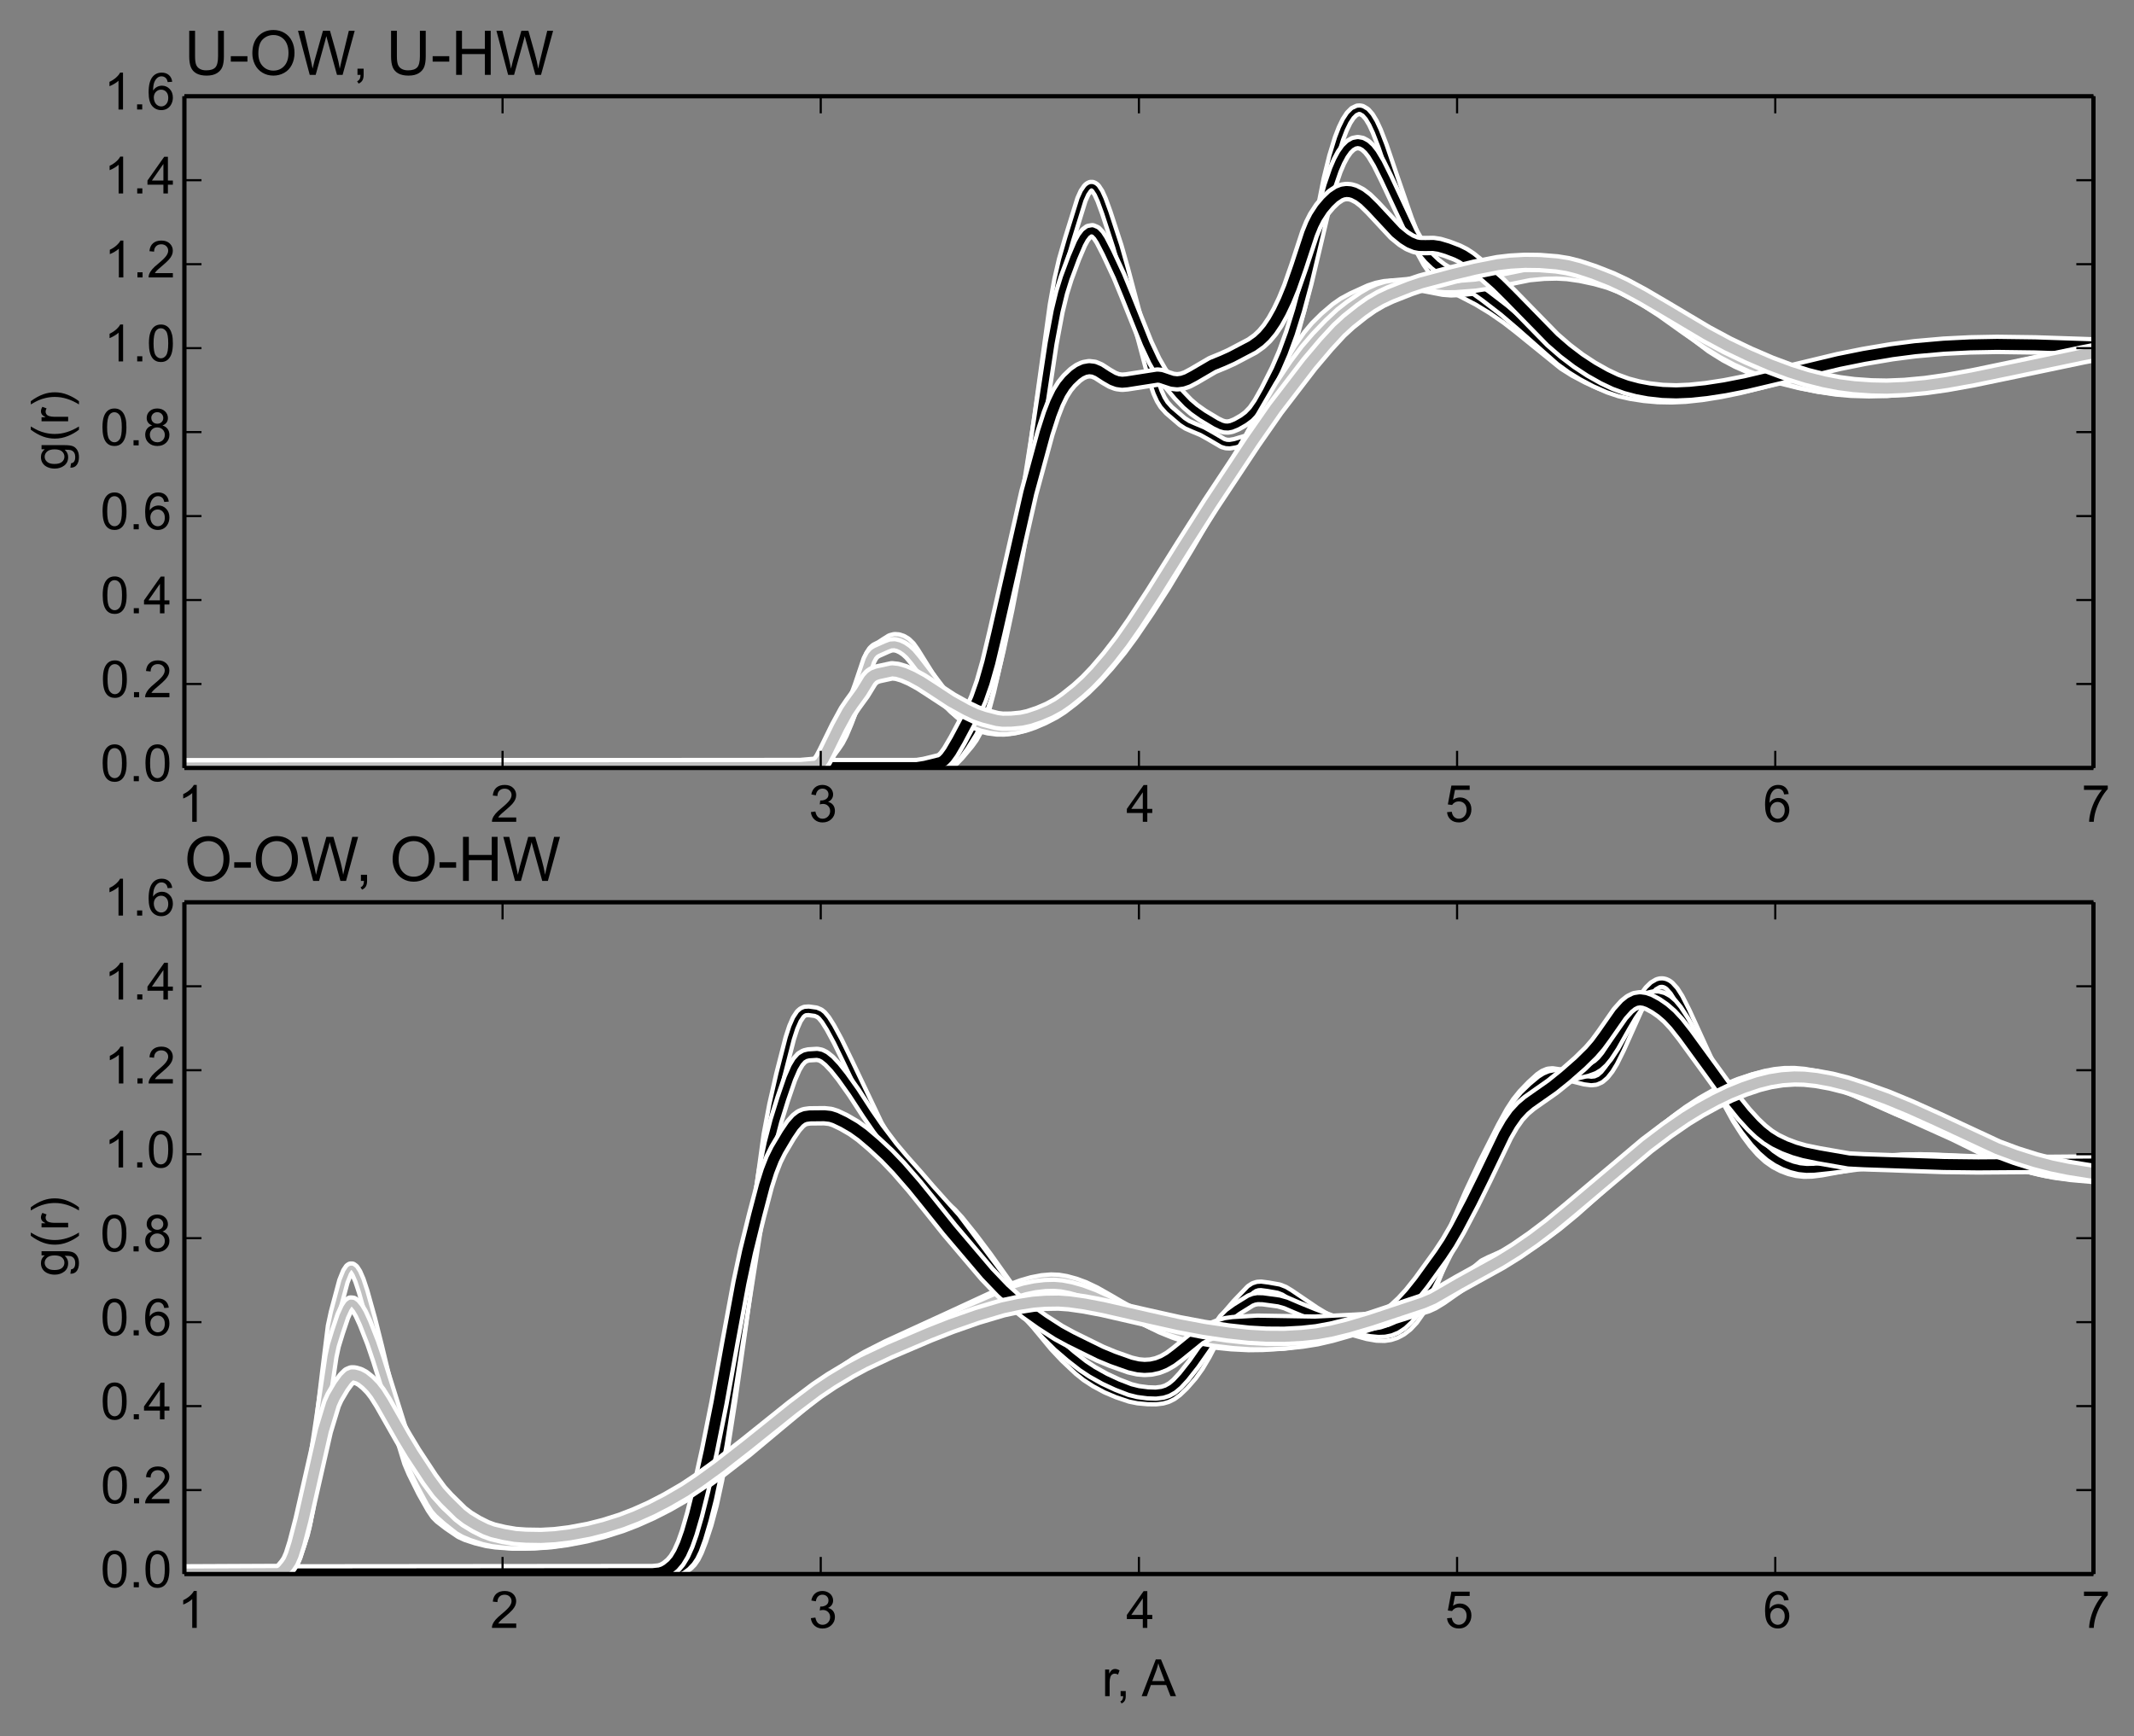 <?xml version="1.0" encoding="utf-8" standalone="no"?>
<!DOCTYPE svg PUBLIC "-//W3C//DTD SVG 1.1//EN"
  "http://www.w3.org/Graphics/SVG/1.1/DTD/svg11.dtd">
<!-- Created with matplotlib (http://matplotlib.org/) -->
<svg height="406pt" version="1.1" viewBox="0 0 499 406" width="499pt" xmlns="http://www.w3.org/2000/svg" xmlns:xlink="http://www.w3.org/1999/xlink">
 <rect x="0" y="0" width="499" height="406" fill="#808080" stroke="none"/>
 <defs>
  <style type="text/css">
*{stroke-linecap:butt;stroke-linejoin:round;}
  </style>
 </defs>
 <g id="figure_1">
  <g id="patch_1">
   <path d="
M0 406.256
L499.496 406.256
L499.496 0
L0 0
z
" style="fill:none;"/>
  </g>
  <g id="axes_1">
   <g id="patch_2">
    <path d="
M43.116 179.598
L489.516 179.598
L489.516 22.507
L43.116 22.507
z
" style="fill:none;"/>
   </g>
   <g id="line2d_1">
    <path clip-path="url(#p64c10568c1)" d="
M43.073 179.598
L220.069 179.49
L221.025 179.254
L221.984 178.743
L222.947 177.988
L224.236 176.678
L226.508 173.967
L227.488 172.614
L228.472 170.846
L229.46 168.449
L230.451 165.392
L231.446 161.689
L233.113 154.371
L236.139 139.693
L238.177 128.69
L239.886 118.246
L241.952 103.988
L246.481 71.319
L247.537 65.422
L248.597 60.836
L250.017 55.902
L252.878 46.673
L253.597 45.071
L254.319 44.018
L254.68 43.709
L255.042 43.549
L255.405 43.543
L255.767 43.695
L256.131 44.009
L256.859 45.107
L257.588 46.712
L258.687 49.719
L261.265 57.613
L262.749 62.849
L269.52 88.314
L270.663 91.689
L271.428 93.388
L272.195 94.626
L273.348 95.915
L276.446 98.575
L277.616 99.331
L279.183 100.018
L281.153 100.842
L283.135 101.955
L285.931 103.593
L286.734 103.831
L287.54 103.874
L288.752 103.67
L291.598 102.814
L292.415 102.342
L293.235 101.583
L294.057 100.457
L295.294 98.188
L296.95 94.485
L298.615 90.314
L300.288 85.507
L301.97 79.962
L304.084 72.197
L305.785 65.182
L307.495 56.96
L310.508 41.875
L311.807 36.632
L313.111 32.389
L313.983 30.128
L314.858 28.327
L315.735 26.987
L316.613 26.109
L317.495 25.694
L317.936 25.66
L318.378 25.744
L319.264 26.266
L320.151 27.266
L321.042 28.748
L321.934 30.664
L323.277 34.138
L325.978 42.054
L329.155 51.251
L330.983 55.904
L332.36 58.898
L333.742 61.41
L335.13 63.438
L336.523 65.001
L337.921 66.189
L339.325 67.115
L341.676 68.348
L345.469 70.314
L348.819 72.343
L352.199 74.678
L355.12 76.946
L365.521 85.367
L368.038 86.96
L371.08 88.571
L374.145 89.938
L377.234 91.064
L379.825 91.742
L382.957 92.294
L386.641 92.731
L389.824 92.879
L393.032 92.819
L396.264 92.556
L400.066 92.026
L404.453 91.206
L408.884 90.155
L414.487 88.587
L428.225 84.638
L432.898 83.527
L437.619 82.633
L444.188 81.651
L448.417 81.252
L455.137 80.907
L460.706 80.855
L468.23 81.003
L480.379 81.494
L489.519 81.851
L489.519 81.851" style="fill:none;stroke:#ffffff;stroke-linecap:square;stroke-width:3.0;"/>
   </g>
   <g id="line2d_2">
    <path clip-path="url(#p64c10568c1)" d="
M43.073 179.598
L220.069 179.49
L221.025 179.254
L221.984 178.743
L222.947 177.988
L224.236 176.678
L226.508 173.967
L227.488 172.614
L228.472 170.846
L229.46 168.449
L230.451 165.392
L231.446 161.689
L233.113 154.371
L236.139 139.693
L238.177 128.69
L239.886 118.246
L241.952 103.988
L246.481 71.319
L247.537 65.422
L248.597 60.836
L250.017 55.902
L252.878 46.673
L253.597 45.071
L254.319 44.018
L254.68 43.709
L255.042 43.549
L255.405 43.543
L255.767 43.695
L256.131 44.009
L256.859 45.107
L257.588 46.712
L258.687 49.719
L261.265 57.613
L262.749 62.849
L269.52 88.314
L270.663 91.689
L271.428 93.388
L272.195 94.626
L273.348 95.915
L276.446 98.575
L277.616 99.331
L279.183 100.018
L281.153 100.842
L283.135 101.955
L285.931 103.593
L286.734 103.831
L287.54 103.874
L288.752 103.67
L291.598 102.814
L292.415 102.342
L293.235 101.583
L294.057 100.457
L295.294 98.188
L296.95 94.485
L298.615 90.314
L300.288 85.507
L301.97 79.962
L304.084 72.197
L305.785 65.182
L307.495 56.96
L310.508 41.875
L311.807 36.632
L313.111 32.389
L313.983 30.128
L314.858 28.327
L315.735 26.987
L316.613 26.109
L317.495 25.694
L317.936 25.66
L318.378 25.744
L319.264 26.266
L320.151 27.266
L321.042 28.748
L321.934 30.664
L323.277 34.138
L325.978 42.054
L329.155 51.251
L330.983 55.904
L332.36 58.898
L333.742 61.41
L335.13 63.438
L336.523 65.001
L337.921 66.189
L339.325 67.115
L341.676 68.348
L345.469 70.314
L348.819 72.343
L352.199 74.678
L355.12 76.946
L365.521 85.367
L368.038 86.96
L371.08 88.571
L374.145 89.938
L377.234 91.064
L379.825 91.742
L382.957 92.294
L386.641 92.731
L389.824 92.879
L393.032 92.819
L396.264 92.556
L400.066 92.026
L404.453 91.206
L408.884 90.155
L414.487 88.587
L428.225 84.638
L432.898 83.527
L437.619 82.633
L444.188 81.651
L448.417 81.252
L455.137 80.907
L460.706 80.855
L468.23 81.003
L480.379 81.494
L489.519 81.851
L489.519 81.851" style="fill:none;stroke:#000000;stroke-linecap:square;"/>
   </g>
   <g id="line2d_3">
    <path clip-path="url(#p64c10568c1)" d="
M43.073 179.598
L187.7 179.494
L191.33 179.201
L191.894 178.881
L192.742 178.025
L195.307 174.623
L196.169 173.343
L197.033 171.678
L198.191 168.91
L200.232 163.445
L201.406 159.694
L202.882 154.698
L203.475 153.196
L204.07 152.223
L204.666 151.664
L205.863 151.068
L207.066 150.276
L208.274 149.521
L209.185 149.284
L210.099 149.346
L211.017 149.656
L211.938 150.214
L212.863 151.108
L213.791 152.416
L217.224 157.908
L219.434 161.135
L221.344 163.857
L222.947 165.661
L224.56 167.134
L226.508 168.593
L228.144 169.558
L229.46 170.099
L231.114 170.522
L233.113 170.779
L234.79 170.792
L236.817 170.561
L238.859 170.077
L240.917 169.37
L243.338 168.314
L246.13 166.848
L248.244 165.47
L250.729 163.522
L253.597 161.039
L256.131 158.507
L259.054 155.26
L262.006 151.665
L264.614 148.133
L268.381 142.628
L272.195 136.739
L277.226 128.435
L284.33 116.29
L291.19 104.112
L296.536 94.062
L301.128 85.591
L303.66 81.367
L305.785 78.311
L307.495 76.262
L309.644 74.131
L312.241 71.912
L313.983 70.697
L316.174 69.515
L320.151 67.699
L321.934 67.108
L323.725 66.734
L325.526 66.579
L328.699 66.609
L331.441 66.812
L333.742 67.229
L337.455 67.945
L339.325 68.091
L341.676 67.991
L345.469 67.596
L347.38 67.188
L350.264 66.286
L354.632 64.967
L357.572 64.289
L360.534 63.828
L363.02 63.646
L365.521 63.671
L368.544 63.96
L372.61 64.627
L375.686 65.333
L377.751 65.997
L379.825 66.914
L382.433 68.379
L385.585 70.439
L389.292 73.163
L400.066 81.354
L403.352 83.404
L406.109 84.862
L409.441 86.331
L412.799 87.561
L416.748 88.768
L420.732 89.76
L424.752 90.539
L428.807 91.104
L432.312 91.392
L436.434 91.492
L440.594 91.383
L444.79 91.019
L449.631 90.356
L455.137 89.354
L462.576 87.745
L486.236 82.472
L489.519 81.849
L489.519 81.849" style="fill:none;stroke:#ffffff;stroke-linecap:square;stroke-width:3.0;"/>
   </g>
   <g id="line2d_4">
    <path clip-path="url(#p64c10568c1)" d="
M43.073 179.598
L187.7 179.494
L191.33 179.201
L191.894 178.881
L192.742 178.025
L195.307 174.623
L196.169 173.343
L197.033 171.678
L198.191 168.91
L200.232 163.445
L201.406 159.694
L202.882 154.698
L203.475 153.196
L204.07 152.223
L204.666 151.664
L205.863 151.068
L207.066 150.276
L208.274 149.521
L209.185 149.284
L210.099 149.346
L211.017 149.656
L211.938 150.214
L212.863 151.108
L213.791 152.416
L217.224 157.908
L219.434 161.135
L221.344 163.857
L222.947 165.661
L224.56 167.134
L226.508 168.593
L228.144 169.558
L229.46 170.099
L231.114 170.522
L233.113 170.779
L234.79 170.792
L236.817 170.561
L238.859 170.077
L240.917 169.37
L243.338 168.314
L246.13 166.848
L248.244 165.47
L250.729 163.522
L253.597 161.039
L256.131 158.507
L259.054 155.26
L262.006 151.665
L264.614 148.133
L268.381 142.628
L272.195 136.739
L277.226 128.435
L284.33 116.29
L291.19 104.112
L296.536 94.062
L301.128 85.591
L303.66 81.367
L305.785 78.311
L307.495 76.262
L309.644 74.131
L312.241 71.912
L313.983 70.697
L316.174 69.515
L320.151 67.699
L321.934 67.108
L323.725 66.734
L325.526 66.579
L328.699 66.609
L331.441 66.812
L333.742 67.229
L337.455 67.945
L339.325 68.091
L341.676 67.991
L345.469 67.596
L347.38 67.188
L350.264 66.286
L354.632 64.967
L357.572 64.289
L360.534 63.828
L363.02 63.646
L365.521 63.671
L368.544 63.96
L372.61 64.627
L375.686 65.333
L377.751 65.997
L379.825 66.914
L382.433 68.379
L385.585 70.439
L389.292 73.163
L400.066 81.354
L403.352 83.404
L406.109 84.862
L409.441 86.331
L412.799 87.561
L416.748 88.768
L420.732 89.76
L424.752 90.539
L428.807 91.104
L432.312 91.392
L436.434 91.492
L440.594 91.383
L444.79 91.019
L449.631 90.356
L455.137 89.354
L462.576 87.745
L486.236 82.472
L489.519 81.849
L489.519 81.849" style="fill:none;stroke:#c0c0c0;stroke-linecap:square;"/>
   </g>
   <g id="line2d_5">
    <path clip-path="url(#p64c10568c1)" d="
M43.073 179.598
L216.283 179.507
L218.485 179.446
L220.069 179.421
L220.706 179.238
L221.344 178.884
L222.304 178.061
L223.591 176.554
L225.208 174.258
L227.161 171.133
L228.472 168.577
L229.46 166.189
L230.451 163.325
L231.778 158.699
L233.447 151.768
L235.464 142.347
L237.836 130.072
L240.229 116.408
L242.297 103.299
L245.78 80.3
L247.185 72.792
L248.244 68.437
L249.306 65.033
L251.086 60.251
L252.518 56.893
L253.237 55.585
L253.958 54.638
L254.68 54.087
L255.405 53.956
L256.131 54.269
L256.859 55.028
L257.588 56.144
L259.054 58.992
L261.635 64.528
L263.494 69.053
L268.002 80.304
L269.9 84.344
L271.428 87.007
L272.963 89.136
L275.669 92.358
L277.616 94.391
L279.183 95.73
L281.153 97.124
L284.33 99.035
L285.53 99.608
L286.332 99.834
L287.137 99.873
L287.943 99.719
L289.157 99.224
L290.782 98.297
L292.006 97.389
L293.235 96.109
L294.469 94.331
L296.121 91.403
L298.615 86.459
L300.288 82.595
L301.97 77.994
L303.66 72.558
L305.359 66.26
L307.495 57.312
L309.644 48.198
L310.94 43.528
L312.241 39.748
L313.111 37.726
L313.983 36.103
L314.858 34.87
L315.735 34.011
L316.613 33.507
L317.495 33.341
L318.378 33.502
L319.264 33.989
L320.151 34.801
L321.042 35.935
L322.381 38.16
L324.175 41.782
L330.068 54.362
L331.441 56.771
L332.82 58.78
L334.204 60.418
L335.594 61.747
L336.988 62.825
L338.856 63.97
L344.042 66.811
L347.38 69.207
L351.715 72.543
L355.609 75.867
L365.019 84.17
L367.534 85.987
L370.064 87.556
L373.121 89.178
L376.202 90.536
L378.787 91.404
L381.388 91.997
L384.532 92.479
L387.699 92.758
L390.891 92.816
L394.107 92.672
L397.89 92.267
L402.254 91.569
L406.663 90.662
L411.677 89.411
L432.898 83.809
L438.212 82.797
L444.79 81.785
L449.024 81.355
L455.753 80.91
L461.952 80.749
L468.23 80.782
L477.797 81.087
L489.519 81.627
L489.519 81.627" style="fill:none;stroke:#ffffff;stroke-linecap:square;stroke-width:3.6;"/>
   </g>
   <g id="line2d_6">
    <path clip-path="url(#p64c10568c1)" d="
M43.073 179.598
L216.283 179.507
L218.485 179.446
L220.069 179.421
L220.706 179.238
L221.344 178.884
L222.304 178.061
L223.591 176.554
L225.208 174.258
L227.161 171.133
L228.472 168.577
L229.46 166.189
L230.451 163.325
L231.778 158.699
L233.447 151.768
L235.464 142.347
L237.836 130.072
L240.229 116.408
L242.297 103.299
L245.78 80.3
L247.185 72.792
L248.244 68.437
L249.306 65.033
L251.086 60.251
L252.518 56.893
L253.237 55.585
L253.958 54.638
L254.68 54.087
L255.405 53.956
L256.131 54.269
L256.859 55.028
L257.588 56.144
L259.054 58.992
L261.635 64.528
L263.494 69.053
L268.002 80.304
L269.9 84.344
L271.428 87.007
L272.963 89.136
L275.669 92.358
L277.616 94.391
L279.183 95.73
L281.153 97.124
L284.33 99.035
L285.53 99.608
L286.332 99.834
L287.137 99.873
L287.943 99.719
L289.157 99.224
L290.782 98.297
L292.006 97.389
L293.235 96.109
L294.469 94.331
L296.121 91.403
L298.615 86.459
L300.288 82.595
L301.97 77.994
L303.66 72.558
L305.359 66.26
L307.495 57.312
L309.644 48.198
L310.94 43.528
L312.241 39.748
L313.111 37.726
L313.983 36.103
L314.858 34.87
L315.735 34.011
L316.613 33.507
L317.495 33.341
L318.378 33.502
L319.264 33.989
L320.151 34.801
L321.042 35.935
L322.381 38.16
L324.175 41.782
L330.068 54.362
L331.441 56.771
L332.82 58.78
L334.204 60.418
L335.594 61.747
L336.988 62.825
L338.856 63.97
L344.042 66.811
L347.38 69.207
L351.715 72.543
L355.609 75.867
L365.019 84.17
L367.534 85.987
L370.064 87.556
L373.121 89.178
L376.202 90.536
L378.787 91.404
L381.388 91.997
L384.532 92.479
L387.699 92.758
L390.891 92.816
L394.107 92.672
L397.89 92.267
L402.254 91.569
L406.663 90.662
L411.677 89.411
L432.898 83.809
L438.212 82.797
L444.79 81.785
L449.024 81.355
L455.753 80.91
L461.952 80.749
L468.23 80.782
L477.797 81.087
L489.519 81.627
L489.519 81.627" style="fill:none;stroke:#000000;stroke-linecap:square;stroke-width:1.6;"/>
   </g>
   <g id="line2d_7">
    <path clip-path="url(#p64c10568c1)" d="
M43.073 179.598
L187.7 179.491
L191.049 179.26
L191.612 178.996
L192.176 178.51
L193.026 177.391
L196.169 172.395
L197.322 170.013
L199.939 163.703
L201.112 160.517
L203.179 154.395
L203.772 153.277
L204.368 152.609
L204.965 152.242
L207.367 151.171
L208.274 150.829
L209.185 150.775
L210.099 150.997
L211.017 151.435
L211.938 152.063
L212.863 152.905
L214.101 154.382
L220.069 162.177
L221.664 164.048
L223.268 165.583
L225.208 167.141
L227.161 168.471
L228.472 169.169
L229.79 169.648
L231.778 170.11
L233.782 170.378
L235.464 170.375
L237.496 170.127
L239.543 169.65
L241.606 168.955
L244.033 167.909
L246.481 166.641
L248.244 165.516
L250.729 163.623
L253.597 161.187
L256.131 158.694
L259.054 155.466
L262.006 151.884
L264.614 148.346
L268.381 142.807
L272.195 136.881
L277.616 127.873
L287.54 110.884
L299.451 90.303
L302.814 85.277
L305.359 81.898
L307.924 78.918
L310.94 75.785
L313.547 73.353
L315.735 71.647
L318.821 69.532
L320.596 68.495
L322.381 67.703
L324.175 67.163
L325.978 66.847
L329.611 66.517
L331.9 66.499
L334.667 66.768
L337.921 67.055
L340.263 67.038
L344.992 66.673
L347.38 66.307
L357.572 64.236
L361.03 63.913
L364.018 63.843
L366.526 63.98
L369.556 64.412
L373.121 65.178
L376.202 66.058
L378.787 67.046
L381.388 68.327
L385.058 70.434
L388.76 72.835
L394.107 76.649
L398.977 80.019
L402.803 82.38
L406.109 84.134
L409.441 85.641
L413.361 87.149
L417.315 88.436
L421.304 89.51
L425.329 90.358
L429.389 90.974
L432.898 91.281
L437.026 91.4
L441.191 91.3
L445.393 90.942
L450.24 90.293
L455.753 89.306
L463.201 87.718
L488.204 82.206
L489.519 81.958
L489.519 81.958" style="fill:none;stroke:#ffffff;stroke-linecap:square;stroke-width:3.6;"/>
   </g>
   <g id="line2d_8">
    <path clip-path="url(#p64c10568c1)" d="
M43.073 179.598
L187.7 179.491
L191.049 179.26
L191.612 178.996
L192.176 178.51
L193.026 177.391
L196.169 172.395
L197.322 170.013
L199.939 163.703
L201.112 160.517
L203.179 154.395
L203.772 153.277
L204.368 152.609
L204.965 152.242
L207.367 151.171
L208.274 150.829
L209.185 150.775
L210.099 150.997
L211.017 151.435
L211.938 152.063
L212.863 152.905
L214.101 154.382
L220.069 162.177
L221.664 164.048
L223.268 165.583
L225.208 167.141
L227.161 168.471
L228.472 169.169
L229.79 169.648
L231.778 170.11
L233.782 170.378
L235.464 170.375
L237.496 170.127
L239.543 169.65
L241.606 168.955
L244.033 167.909
L246.481 166.641
L248.244 165.516
L250.729 163.623
L253.597 161.187
L256.131 158.694
L259.054 155.466
L262.006 151.884
L264.614 148.346
L268.381 142.807
L272.195 136.881
L277.616 127.873
L287.54 110.884
L299.451 90.303
L302.814 85.277
L305.359 81.898
L307.924 78.918
L310.94 75.785
L313.547 73.353
L315.735 71.647
L318.821 69.532
L320.596 68.495
L322.381 67.703
L324.175 67.163
L325.978 66.847
L329.611 66.517
L331.9 66.499
L334.667 66.768
L337.921 67.055
L340.263 67.038
L344.992 66.673
L347.38 66.307
L357.572 64.236
L361.03 63.913
L364.018 63.843
L366.526 63.98
L369.556 64.412
L373.121 65.178
L376.202 66.058
L378.787 67.046
L381.388 68.327
L385.058 70.434
L388.76 72.835
L394.107 76.649
L398.977 80.019
L402.803 82.38
L406.109 84.134
L409.441 85.641
L413.361 87.149
L417.315 88.436
L421.304 89.51
L425.329 90.358
L429.389 90.974
L432.898 91.281
L437.026 91.4
L441.191 91.3
L445.393 90.942
L450.24 90.293
L455.753 89.306
L463.201 87.718
L488.204 82.206
L489.519 81.958
L489.519 81.958" style="fill:none;stroke:#c0c0c0;stroke-linecap:square;stroke-width:1.6;"/>
   </g>
   <g id="line2d_9">
    <path clip-path="url(#p64c10568c1)" d="
M43.073 179.598
L214.412 179.504
L216.283 179.206
L220.069 178.275
L220.706 177.85
L221.344 177.201
L222.304 175.873
L223.913 173.118
L227.488 166.4
L228.801 163.421
L230.12 159.662
L231.446 154.995
L233.113 148.012
L240.573 115.231
L244.382 101.238
L245.78 96.895
L246.833 94.177
L247.89 91.988
L248.952 90.314
L250.017 89.02
L251.444 87.665
L252.518 86.908
L253.597 86.415
L254.68 86.221
L255.767 86.347
L256.859 86.808
L258.687 87.992
L260.157 88.839
L261.265 89.247
L262.377 89.395
L263.494 89.303
L270.663 88.184
L271.428 88.271
L272.963 88.788
L274.12 89.169
L275.281 89.295
L276.446 89.141
L277.616 88.739
L279.183 87.908
L283.533 85.364
L285.931 84.383
L287.943 83.478
L292.825 80.909
L294.469 79.73
L295.707 78.562
L296.95 77.074
L298.198 75.216
L299.451 72.972
L300.708 70.326
L301.97 67.249
L303.66 62.416
L306.212 54.66
L307.067 52.562
L307.924 50.863
L309.213 48.889
L310.508 47.357
L311.807 46.118
L313.111 45.243
L313.983 44.907
L314.858 44.78
L315.735 44.85
L316.613 45.102
L317.936 45.793
L319.264 46.807
L321.042 48.551
L326.43 54.341
L328.244 55.818
L329.611 56.673
L330.983 57.234
L331.9 57.407
L333.281 57.43
L335.13 57.402
L336.523 57.612
L338.388 58.167
L340.734 59.065
L342.148 59.773
L343.567 60.704
L345.469 62.232
L350.264 66.463
L353.171 69.352
L363.02 79.431
L366.023 82.034
L369.05 84.338
L372.099 86.34
L375.172 88.07
L377.751 89.295
L380.345 90.244
L382.957 90.937
L385.585 91.427
L388.76 91.784
L391.96 91.888
L395.184 91.746
L398.977 91.354
L403.352 90.681
L408.328 89.704
L415.051 88.116
L429.972 84.537
L435.843 83.353
L442.388 82.25
L447.81 81.549
L454.522 80.963
L460.706 80.653
L466.968 80.537
L475.869 80.657
L489.519 81.118
L489.519 81.118" style="fill:none;stroke:#ffffff;stroke-linecap:square;stroke-width:4.56;"/>
   </g>
   <g id="line2d_10">
    <path clip-path="url(#p64c10568c1)" d="
M43.073 179.598
L214.412 179.504
L216.283 179.206
L220.069 178.275
L220.706 177.85
L221.344 177.201
L222.304 175.873
L223.913 173.118
L227.488 166.4
L228.801 163.421
L230.12 159.662
L231.446 154.995
L233.113 148.012
L240.573 115.231
L244.382 101.238
L245.78 96.895
L246.833 94.177
L247.89 91.988
L248.952 90.314
L250.017 89.02
L251.444 87.665
L252.518 86.908
L253.597 86.415
L254.68 86.221
L255.767 86.347
L256.859 86.808
L258.687 87.992
L260.157 88.839
L261.265 89.247
L262.377 89.395
L263.494 89.303
L270.663 88.184
L271.428 88.271
L272.963 88.788
L274.12 89.169
L275.281 89.295
L276.446 89.141
L277.616 88.739
L279.183 87.908
L283.533 85.364
L285.931 84.383
L287.943 83.478
L292.825 80.909
L294.469 79.73
L295.707 78.562
L296.95 77.074
L298.198 75.216
L299.451 72.972
L300.708 70.326
L301.97 67.249
L303.66 62.416
L306.212 54.66
L307.067 52.562
L307.924 50.863
L309.213 48.889
L310.508 47.357
L311.807 46.118
L313.111 45.243
L313.983 44.907
L314.858 44.78
L315.735 44.85
L316.613 45.102
L317.936 45.793
L319.264 46.807
L321.042 48.551
L326.43 54.341
L328.244 55.818
L329.611 56.673
L330.983 57.234
L331.9 57.407
L333.281 57.43
L335.13 57.402
L336.523 57.612
L338.388 58.167
L340.734 59.065
L342.148 59.773
L343.567 60.704
L345.469 62.232
L350.264 66.463
L353.171 69.352
L363.02 79.431
L366.023 82.034
L369.05 84.338
L372.099 86.34
L375.172 88.07
L377.751 89.295
L380.345 90.244
L382.957 90.937
L385.585 91.427
L388.76 91.784
L391.96 91.888
L395.184 91.746
L398.977 91.354
L403.352 90.681
L408.328 89.704
L415.051 88.116
L429.972 84.537
L435.843 83.353
L442.388 82.25
L447.81 81.549
L454.522 80.963
L460.706 80.653
L466.968 80.537
L475.869 80.657
L489.519 81.118
L489.519 81.118" style="fill:none;stroke:#000000;stroke-linecap:square;stroke-width:2.56;"/>
   </g>
   <g id="line2d_11">
    <path clip-path="url(#p64c10568c1)" d="
M43.073 179.598
L187.147 179.499
L190.768 179.182
L191.33 178.924
L191.894 178.421
L192.459 177.616
L193.31 175.993
L196.169 170.151
L198.191 166.434
L199.355 164.718
L201.406 161.891
L203.179 159.001
L203.772 158.344
L204.368 157.929
L205.264 157.596
L208.578 156.879
L209.794 157.01
L211.324 157.466
L213.172 158.271
L215.346 159.46
L218.169 161.283
L222.304 163.996
L225.857 165.967
L228.144 167.064
L230.12 167.743
L233.113 168.511
L234.454 168.676
L236.478 168.653
L238.859 168.422
L240.573 168.043
L242.99 167.236
L245.429 166.19
L247.537 165.04
L249.306 163.816
L252.16 161.535
L254.319 159.562
L256.494 157.294
L259.421 153.87
L262.377 150.057
L265.364 145.781
L269.9 138.841
L276.836 127.772
L283.135 117.872
L292.825 103.258
L298.198 95.539
L306.212 85.091
L310.075 80.528
L313.111 77.236
L315.296 75.231
L318.378 72.781
L320.596 71.22
L322.829 69.921
L325.075 68.864
L329.611 67.075
L332.36 66.152
L339.794 64.178
L344.992 62.928
L350.264 61.884
L353.171 61.544
L356.589 61.355
L360.039 61.399
L364.018 61.713
L366.526 62.115
L369.05 62.76
L372.61 63.938
L376.717 65.555
L379.825 67.013
L384.006 69.265
L389.292 72.364
L398.977 78.124
L403.902 80.772
L408.884 83.151
L413.923 85.321
L418.451 87.01
L422.45 88.272
L426.485 89.289
L429.972 89.969
L433.486 90.424
L437.619 90.716
L441.191 90.784
L445.393 90.614
L450.24 90.164
L455.137 89.471
L461.328 88.355
L471.399 86.268
L486.891 83.021
L489.519 82.514
L489.519 82.514" style="fill:none;stroke:#ffffff;stroke-linecap:square;stroke-width:4.56;"/>
   </g>
   <g id="line2d_12">
    <path clip-path="url(#p64c10568c1)" d="
M43.073 179.598
L187.147 179.499
L190.768 179.182
L191.33 178.924
L191.894 178.421
L192.459 177.616
L193.31 175.993
L196.169 170.151
L198.191 166.434
L199.355 164.718
L201.406 161.891
L203.179 159.001
L203.772 158.344
L204.368 157.929
L205.264 157.596
L208.578 156.879
L209.794 157.01
L211.324 157.466
L213.172 158.271
L215.346 159.46
L218.169 161.283
L222.304 163.996
L225.857 165.967
L228.144 167.064
L230.12 167.743
L233.113 168.511
L234.454 168.676
L236.478 168.653
L238.859 168.422
L240.573 168.043
L242.99 167.236
L245.429 166.19
L247.537 165.04
L249.306 163.816
L252.16 161.535
L254.319 159.562
L256.494 157.294
L259.421 153.87
L262.377 150.057
L265.364 145.781
L269.9 138.841
L276.836 127.772
L283.135 117.872
L292.825 103.258
L298.198 95.539
L306.212 85.091
L310.075 80.528
L313.111 77.236
L315.296 75.231
L318.378 72.781
L320.596 71.22
L322.829 69.921
L325.075 68.864
L329.611 67.075
L332.36 66.152
L339.794 64.178
L344.992 62.928
L350.264 61.884
L353.171 61.544
L356.589 61.355
L360.039 61.399
L364.018 61.713
L366.526 62.115
L369.05 62.76
L372.61 63.938
L376.717 65.555
L379.825 67.013
L384.006 69.265
L389.292 72.364
L398.977 78.124
L403.902 80.772
L408.884 83.151
L413.923 85.321
L418.451 87.01
L422.45 88.272
L426.485 89.289
L429.972 89.969
L433.486 90.424
L437.619 90.716
L441.191 90.784
L445.393 90.614
L450.24 90.164
L455.137 89.471
L461.328 88.355
L471.399 86.268
L486.891 83.021
L489.519 82.514
L489.519 82.514" style="fill:none;stroke:#c0c0c0;stroke-linecap:square;stroke-width:2.56;"/>
   </g>
   <g id="matplotlib.axis_1">
    <g id="xtick_1">
     <g id="line2d_13">
      <defs>
       <path d="
M0 0
L0 -4" id="m93b0483c22" style="stroke:#000000;stroke-width:0.5;"/>
      </defs>
      <g>
       <use style="stroke:#000000;stroke-width:0.5;" x="43.116" xlink:href="#m93b0483c22" y="179.598"/>
      </g>
     </g>
     <g id="line2d_14">
      <defs>
       <path d="
M0 0
L0 4" id="m741efc42ff" style="stroke:#000000;stroke-width:0.5;"/>
      </defs>
      <g>
       <use style="stroke:#000000;stroke-width:0.5;" x="43.116" xlink:href="#m741efc42ff" y="22.507"/>
      </g>
     </g>
     <g id="text_1">
      <!-- 1 -->
      <defs>
       <path d="
M37.25 0
L28.469 0
L28.469 56
Q25.297 52.984 20.141 49.953
Q14.984 46.922 10.891 45.406
L10.891 53.906
Q18.266 57.375 23.781 62.297
Q29.297 67.234 31.594 71.875
L37.25 71.875
z
" id="ArialMT-31"/>
      </defs>
      <g transform="translate(41.534 192.188)scale(0.12 -0.12)">
       <use xlink:href="#ArialMT-31"/>
      </g>
     </g>
    </g>
    <g id="xtick_2">
     <g id="line2d_15">
      <g>
       <use style="stroke:#000000;stroke-width:0.5;" x="117.516" xlink:href="#m93b0483c22" y="179.598"/>
      </g>
     </g>
     <g id="line2d_16">
      <g>
       <use style="stroke:#000000;stroke-width:0.5;" x="117.516" xlink:href="#m741efc42ff" y="22.507"/>
      </g>
     </g>
     <g id="text_2">
      <!-- 2 -->
      <defs>
       <path d="
M50.344 8.453
L50.344 0
L3.031 0
Q2.938 3.172 4.047 6.109
Q5.859 10.938 9.828 15.625
Q13.812 20.312 21.344 26.469
Q33.016 36.031 37.109 41.625
Q41.219 47.219 41.219 52.203
Q41.219 57.422 37.469 61
Q33.734 64.594 27.734 64.594
Q21.391 64.594 17.578 60.781
Q13.766 56.984 13.719 50.25
L4.688 51.172
Q5.609 61.281 11.656 66.578
Q17.719 71.875 27.938 71.875
Q38.234 71.875 44.234 66.156
Q50.25 60.453 50.25 52
Q50.25 47.703 48.484 43.547
Q46.734 39.406 42.656 34.812
Q38.578 30.219 29.109 22.219
Q21.188 15.578 18.938 13.203
Q16.703 10.844 15.234 8.453
z
" id="ArialMT-32"/>
      </defs>
      <g transform="translate(114.671 192.188)scale(0.12 -0.12)">
       <use xlink:href="#ArialMT-32"/>
      </g>
     </g>
    </g>
    <g id="xtick_3">
     <g id="line2d_17">
      <g>
       <use style="stroke:#000000;stroke-width:0.5;" x="191.916" xlink:href="#m93b0483c22" y="179.598"/>
      </g>
     </g>
     <g id="line2d_18">
      <g>
       <use style="stroke:#000000;stroke-width:0.5;" x="191.916" xlink:href="#m741efc42ff" y="22.507"/>
      </g>
     </g>
     <g id="text_3">
      <!-- 3 -->
      <defs>
       <path d="
M4.203 18.891
L12.984 20.062
Q14.5 12.594 18.141 9.297
Q21.781 6 27 6
Q33.203 6 37.469 10.297
Q41.75 14.594 41.75 20.953
Q41.75 27 37.797 30.922
Q33.844 34.859 27.734 34.859
Q25.25 34.859 21.531 33.891
L22.516 41.609
Q23.391 41.5 23.922 41.5
Q29.547 41.5 34.031 44.422
Q38.531 47.359 38.531 53.469
Q38.531 58.297 35.25 61.469
Q31.984 64.656 26.812 64.656
Q21.688 64.656 18.266 61.422
Q14.844 58.203 13.875 51.766
L5.078 53.328
Q6.688 62.156 12.391 67.016
Q18.109 71.875 26.609 71.875
Q32.469 71.875 37.391 69.359
Q42.328 66.844 44.938 62.5
Q47.562 58.156 47.562 53.266
Q47.562 48.641 45.062 44.828
Q42.578 41.016 37.703 38.766
Q44.047 37.312 47.562 32.688
Q51.078 28.078 51.078 21.141
Q51.078 11.766 44.234 5.25
Q37.406 -1.266 26.953 -1.266
Q17.531 -1.266 11.297 4.344
Q5.078 9.969 4.203 18.891" id="ArialMT-33"/>
      </defs>
      <g transform="translate(189.103 192.188)scale(0.12 -0.12)">
       <use xlink:href="#ArialMT-33"/>
      </g>
     </g>
    </g>
    <g id="xtick_4">
     <g id="line2d_19">
      <g>
       <use style="stroke:#000000;stroke-width:0.5;" x="266.316" xlink:href="#m93b0483c22" y="179.598"/>
      </g>
     </g>
     <g id="line2d_20">
      <g>
       <use style="stroke:#000000;stroke-width:0.5;" x="266.316" xlink:href="#m741efc42ff" y="22.507"/>
      </g>
     </g>
     <g id="text_4">
      <!-- 4 -->
      <defs>
       <path d="
M32.328 0
L32.328 17.141
L1.266 17.141
L1.266 25.203
L33.938 71.578
L41.109 71.578
L41.109 25.203
L50.781 25.203
L50.781 17.141
L41.109 17.141
L41.109 0
z

M32.328 25.203
L32.328 57.469
L9.906 25.203
z
" id="ArialMT-34"/>
      </defs>
      <g transform="translate(263.345 192.188)scale(0.12 -0.12)">
       <use xlink:href="#ArialMT-34"/>
      </g>
     </g>
    </g>
    <g id="xtick_5">
     <g id="line2d_21">
      <g>
       <use style="stroke:#000000;stroke-width:0.5;" x="340.716" xlink:href="#m93b0483c22" y="179.598"/>
      </g>
     </g>
     <g id="line2d_22">
      <g>
       <use style="stroke:#000000;stroke-width:0.5;" x="340.716" xlink:href="#m741efc42ff" y="22.507"/>
      </g>
     </g>
     <g id="text_5">
      <!-- 5 -->
      <defs>
       <path d="
M4.156 18.75
L13.375 19.531
Q14.406 12.797 18.141 9.391
Q21.875 6 27.156 6
Q33.5 6 37.891 10.781
Q42.281 15.578 42.281 23.484
Q42.281 31 38.062 35.344
Q33.844 39.703 27 39.703
Q22.75 39.703 19.328 37.766
Q15.922 35.844 13.969 32.766
L5.719 33.844
L12.641 70.609
L48.25 70.609
L48.25 62.203
L19.672 62.203
L15.828 42.969
Q22.266 47.469 29.344 47.469
Q38.719 47.469 45.156 40.969
Q51.609 34.469 51.609 24.266
Q51.609 14.547 45.953 7.469
Q39.062 -1.219 27.156 -1.219
Q17.391 -1.219 11.203 4.25
Q5.031 9.719 4.156 18.75" id="ArialMT-35"/>
      </defs>
      <g transform="translate(337.868 192.188)scale(0.12 -0.12)">
       <use xlink:href="#ArialMT-35"/>
      </g>
     </g>
    </g>
    <g id="xtick_6">
     <g id="line2d_23">
      <g>
       <use style="stroke:#000000;stroke-width:0.5;" x="415.116" xlink:href="#m93b0483c22" y="179.598"/>
      </g>
     </g>
     <g id="line2d_24">
      <g>
       <use style="stroke:#000000;stroke-width:0.5;" x="415.116" xlink:href="#m741efc42ff" y="22.507"/>
      </g>
     </g>
     <g id="text_6">
      <!-- 6 -->
      <defs>
       <path d="
M49.75 54.047
L41.016 53.375
Q39.844 58.547 37.703 60.891
Q34.125 64.656 28.906 64.656
Q24.703 64.656 21.531 62.312
Q17.391 59.281 14.984 53.469
Q12.594 47.656 12.5 36.922
Q15.672 41.75 20.266 44.094
Q24.859 46.438 29.891 46.438
Q38.672 46.438 44.844 39.969
Q51.031 33.5 51.031 23.25
Q51.031 16.5 48.125 10.719
Q45.219 4.938 40.141 1.859
Q35.062 -1.219 28.609 -1.219
Q17.625 -1.219 10.688 6.859
Q3.766 14.938 3.766 33.5
Q3.766 54.25 11.422 63.672
Q18.109 71.875 29.438 71.875
Q37.891 71.875 43.281 67.141
Q48.688 62.406 49.75 54.047
M13.875 23.188
Q13.875 18.656 15.797 14.5
Q17.719 10.359 21.188 8.172
Q24.656 6 28.469 6
Q34.031 6 38.031 10.484
Q42.047 14.984 42.047 22.703
Q42.047 30.125 38.078 34.391
Q34.125 38.672 28.125 38.672
Q22.172 38.672 18.016 34.391
Q13.875 30.125 13.875 23.188" id="ArialMT-36"/>
      </defs>
      <g transform="translate(412.28 192.188)scale(0.12 -0.12)">
       <use xlink:href="#ArialMT-36"/>
      </g>
     </g>
    </g>
    <g id="xtick_7">
     <g id="line2d_25">
      <g>
       <use style="stroke:#000000;stroke-width:0.5;" x="489.516" xlink:href="#m93b0483c22" y="179.598"/>
      </g>
     </g>
     <g id="line2d_26">
      <g>
       <use style="stroke:#000000;stroke-width:0.5;" x="489.516" xlink:href="#m741efc42ff" y="22.507"/>
      </g>
     </g>
     <g id="text_7">
      <!-- 7 -->
      <defs>
       <path d="
M4.734 62.203
L4.734 70.656
L51.078 70.656
L51.078 63.812
Q44.234 56.547 37.516 44.484
Q30.812 32.422 27.156 19.672
Q24.516 10.688 23.781 0
L14.75 0
Q14.891 8.453 18.062 20.406
Q21.234 32.375 27.172 43.484
Q33.109 54.594 39.797 62.203
z
" id="ArialMT-37"/>
      </defs>
      <g transform="translate(486.735 192.188)scale(0.12 -0.12)">
       <use xlink:href="#ArialMT-37"/>
      </g>
     </g>
    </g>
   </g>
   <g id="matplotlib.axis_2">
    <g id="ytick_1">
     <g id="line2d_27">
      <defs>
       <path d="
M0 0
L4 0" id="m728421d6d4" style="stroke:#000000;stroke-width:0.5;"/>
      </defs>
      <g>
       <use style="stroke:#000000;stroke-width:0.5;" x="43.116" xlink:href="#m728421d6d4" y="179.598"/>
      </g>
     </g>
     <g id="line2d_28">
      <defs>
       <path d="
M0 0
L-4 0" id="mcb0005524f" style="stroke:#000000;stroke-width:0.5;"/>
      </defs>
      <g>
       <use style="stroke:#000000;stroke-width:0.5;" x="489.516" xlink:href="#mcb0005524f" y="179.598"/>
      </g>
     </g>
     <g id="text_8">
      <!-- 0.0 -->
      <defs>
       <path d="
M4.156 35.297
Q4.156 48 6.766 55.734
Q9.375 63.484 14.516 67.672
Q19.672 71.875 27.484 71.875
Q33.25 71.875 37.594 69.547
Q41.938 67.234 44.766 62.859
Q47.609 58.5 49.219 52.219
Q50.828 45.953 50.828 35.297
Q50.828 22.703 48.234 14.969
Q45.656 7.234 40.5 3
Q35.359 -1.219 27.484 -1.219
Q17.141 -1.219 11.234 6.203
Q4.156 15.141 4.156 35.297
M13.188 35.297
Q13.188 17.672 17.312 11.828
Q21.438 6 27.484 6
Q33.547 6 37.672 11.859
Q41.797 17.719 41.797 35.297
Q41.797 52.984 37.672 58.781
Q33.547 64.594 27.391 64.594
Q21.344 64.594 17.719 59.469
Q13.188 52.938 13.188 35.297" id="ArialMT-30"/>
       <path d="
M9.078 0
L9.078 10.016
L19.094 10.016
L19.094 0
z
" id="ArialMT-2e"/>
      </defs>
      <g transform="translate(23.508 182.7)scale(0.12 -0.12)">
       <use xlink:href="#ArialMT-30"/>
       <use x="55.615" xlink:href="#ArialMT-2e"/>
       <use x="83.398" xlink:href="#ArialMT-30"/>
      </g>
     </g>
    </g>
    <g id="ytick_2">
     <g id="line2d_29">
      <g>
       <use style="stroke:#000000;stroke-width:0.5;" x="43.116" xlink:href="#m728421d6d4" y="159.962"/>
      </g>
     </g>
     <g id="line2d_30">
      <g>
       <use style="stroke:#000000;stroke-width:0.5;" x="489.516" xlink:href="#mcb0005524f" y="159.962"/>
      </g>
     </g>
     <g id="text_9">
      <!-- 0.2 -->
      <g transform="translate(23.566 163.064)scale(0.12 -0.12)">
       <use xlink:href="#ArialMT-30"/>
       <use x="55.615" xlink:href="#ArialMT-2e"/>
       <use x="83.398" xlink:href="#ArialMT-32"/>
      </g>
     </g>
    </g>
    <g id="ytick_3">
     <g id="line2d_31">
      <g>
       <use style="stroke:#000000;stroke-width:0.5;" x="43.116" xlink:href="#m728421d6d4" y="140.325"/>
      </g>
     </g>
     <g id="line2d_32">
      <g>
       <use style="stroke:#000000;stroke-width:0.5;" x="489.516" xlink:href="#mcb0005524f" y="140.325"/>
      </g>
     </g>
     <g id="text_10">
      <!-- 0.4 -->
      <g transform="translate(23.514 143.428)scale(0.12 -0.12)">
       <use xlink:href="#ArialMT-30"/>
       <use x="55.615" xlink:href="#ArialMT-2e"/>
       <use x="83.398" xlink:href="#ArialMT-34"/>
      </g>
     </g>
    </g>
    <g id="ytick_4">
     <g id="line2d_33">
      <g>
       <use style="stroke:#000000;stroke-width:0.5;" x="43.116" xlink:href="#m728421d6d4" y="120.689"/>
      </g>
     </g>
     <g id="line2d_34">
      <g>
       <use style="stroke:#000000;stroke-width:0.5;" x="489.516" xlink:href="#mcb0005524f" y="120.689"/>
      </g>
     </g>
     <g id="text_11">
      <!-- 0.6 -->
      <g transform="translate(23.484 123.791)scale(0.12 -0.12)">
       <use xlink:href="#ArialMT-30"/>
       <use x="55.615" xlink:href="#ArialMT-2e"/>
       <use x="83.398" xlink:href="#ArialMT-36"/>
      </g>
     </g>
    </g>
    <g id="ytick_5">
     <g id="line2d_35">
      <g>
       <use style="stroke:#000000;stroke-width:0.5;" x="43.116" xlink:href="#m728421d6d4" y="101.053"/>
      </g>
     </g>
     <g id="line2d_36">
      <g>
       <use style="stroke:#000000;stroke-width:0.5;" x="489.516" xlink:href="#mcb0005524f" y="101.053"/>
      </g>
     </g>
     <g id="text_12">
      <!-- 0.8 -->
      <defs>
       <path d="
M17.672 38.812
Q12.203 40.828 9.562 44.531
Q6.938 48.25 6.938 53.422
Q6.938 61.234 12.547 66.547
Q18.172 71.875 27.484 71.875
Q36.859 71.875 42.578 66.422
Q48.297 60.984 48.297 53.172
Q48.297 48.188 45.672 44.5
Q43.062 40.828 37.75 38.812
Q44.344 36.672 47.781 31.875
Q51.219 27.094 51.219 20.453
Q51.219 11.281 44.719 5.031
Q38.234 -1.219 27.641 -1.219
Q17.047 -1.219 10.547 5.047
Q4.047 11.328 4.047 20.703
Q4.047 27.688 7.594 32.391
Q11.141 37.109 17.672 38.812
M15.922 53.719
Q15.922 48.641 19.188 45.406
Q22.469 42.188 27.688 42.188
Q32.766 42.188 36.016 45.375
Q39.266 48.578 39.266 53.219
Q39.266 58.062 35.906 61.359
Q32.562 64.656 27.594 64.656
Q22.562 64.656 19.234 61.422
Q15.922 58.203 15.922 53.719
M13.094 20.656
Q13.094 16.891 14.875 13.375
Q16.656 9.859 20.172 7.922
Q23.688 6 27.734 6
Q34.031 6 38.125 10.047
Q42.234 14.109 42.234 20.359
Q42.234 26.703 38.016 30.859
Q33.797 35.016 27.438 35.016
Q21.234 35.016 17.156 30.906
Q13.094 26.812 13.094 20.656" id="ArialMT-38"/>
      </defs>
      <g transform="translate(23.461 104.155)scale(0.12 -0.12)">
       <use xlink:href="#ArialMT-30"/>
       <use x="55.615" xlink:href="#ArialMT-2e"/>
       <use x="83.398" xlink:href="#ArialMT-38"/>
      </g>
     </g>
    </g>
    <g id="ytick_6">
     <g id="line2d_37">
      <g>
       <use style="stroke:#000000;stroke-width:0.5;" x="43.116" xlink:href="#m728421d6d4" y="81.416"/>
      </g>
     </g>
     <g id="line2d_38">
      <g>
       <use style="stroke:#000000;stroke-width:0.5;" x="489.516" xlink:href="#mcb0005524f" y="81.416"/>
      </g>
     </g>
     <g id="text_13">
      <!-- 1.0 -->
      <g transform="translate(24.316 84.519)scale(0.12 -0.12)">
       <use xlink:href="#ArialMT-31"/>
       <use x="55.615" xlink:href="#ArialMT-2e"/>
       <use x="83.398" xlink:href="#ArialMT-30"/>
      </g>
     </g>
    </g>
    <g id="ytick_7">
     <g id="line2d_39">
      <g>
       <use style="stroke:#000000;stroke-width:0.5;" x="43.116" xlink:href="#m728421d6d4" y="61.78"/>
      </g>
     </g>
     <g id="line2d_40">
      <g>
       <use style="stroke:#000000;stroke-width:0.5;" x="489.516" xlink:href="#mcb0005524f" y="61.78"/>
      </g>
     </g>
     <g id="text_14">
      <!-- 1.2 -->
      <g transform="translate(24.374 64.882)scale(0.12 -0.12)">
       <use xlink:href="#ArialMT-31"/>
       <use x="55.615" xlink:href="#ArialMT-2e"/>
       <use x="83.398" xlink:href="#ArialMT-32"/>
      </g>
     </g>
    </g>
    <g id="ytick_8">
     <g id="line2d_41">
      <g>
       <use style="stroke:#000000;stroke-width:0.5;" x="43.116" xlink:href="#m728421d6d4" y="42.144"/>
      </g>
     </g>
     <g id="line2d_42">
      <g>
       <use style="stroke:#000000;stroke-width:0.5;" x="489.516" xlink:href="#mcb0005524f" y="42.144"/>
      </g>
     </g>
     <g id="text_15">
      <!-- 1.4 -->
      <g transform="translate(24.322 45.246)scale(0.12 -0.12)">
       <use xlink:href="#ArialMT-31"/>
       <use x="55.615" xlink:href="#ArialMT-2e"/>
       <use x="83.398" xlink:href="#ArialMT-34"/>
      </g>
     </g>
    </g>
    <g id="ytick_9">
     <g id="line2d_43">
      <g>
       <use style="stroke:#000000;stroke-width:0.5;" x="43.116" xlink:href="#m728421d6d4" y="22.507"/>
      </g>
     </g>
     <g id="line2d_44">
      <g>
       <use style="stroke:#000000;stroke-width:0.5;" x="489.516" xlink:href="#mcb0005524f" y="22.507"/>
      </g>
     </g>
     <g id="text_16">
      <!-- 1.6 -->
      <g transform="translate(24.292 25.609)scale(0.12 -0.12)">
       <use xlink:href="#ArialMT-31"/>
       <use x="55.615" xlink:href="#ArialMT-2e"/>
       <use x="83.398" xlink:href="#ArialMT-36"/>
      </g>
     </g>
    </g>
    <g id="text_17">
     <!-- g(r) -->
     <defs>
      <path d="
M4.984 -4.297
L13.531 -5.562
Q14.062 -9.516 16.5 -11.328
Q19.781 -13.766 25.438 -13.766
Q31.547 -13.766 34.859 -11.328
Q38.188 -8.891 39.359 -4.5
Q40.047 -1.812 39.984 6.781
Q34.234 0 25.641 0
Q14.938 0 9.078 7.719
Q3.219 15.438 3.219 26.219
Q3.219 33.641 5.906 39.906
Q8.594 46.188 13.688 49.609
Q18.797 53.031 25.688 53.031
Q34.859 53.031 40.828 45.609
L40.828 51.859
L48.922 51.859
L48.922 7.031
Q48.922 -5.078 46.453 -10.125
Q44 -15.188 38.641 -18.109
Q33.297 -21.047 25.484 -21.047
Q16.219 -21.047 10.5 -16.875
Q4.781 -12.703 4.984 -4.297
M12.25 26.859
Q12.25 16.656 16.297 11.969
Q20.359 7.281 26.469 7.281
Q32.516 7.281 36.609 11.938
Q40.719 16.609 40.719 26.562
Q40.719 36.078 36.5 40.906
Q32.281 45.75 26.312 45.75
Q20.453 45.75 16.344 40.984
Q12.25 36.234 12.25 26.859" id="ArialMT-67"/>
      <path d="
M12.359 -21.047
L6.062 -21.047
Q20.656 2.391 20.656 25.875
Q20.656 35.062 18.562 44.094
Q16.891 51.422 13.922 58.156
Q12.016 62.547 6.062 72.797
L12.359 72.797
Q21.531 60.547 25.922 48.188
Q29.688 37.547 29.688 25.922
Q29.688 12.75 24.625 0.438
Q19.578 -11.859 12.359 -21.047" id="ArialMT-29"/>
      <path d="
M6.5 0
L6.5 51.859
L14.406 51.859
L14.406 44
Q17.438 49.516 20 51.266
Q22.562 53.031 25.641 53.031
Q30.078 53.031 34.672 50.203
L31.641 42.047
Q28.422 43.953 25.203 43.953
Q22.312 43.953 20.016 42.219
Q17.719 40.484 16.75 37.406
Q15.281 32.719 15.281 27.156
L15.281 0
z
" id="ArialMT-72"/>
      <path d="
M23.391 -21.047
Q16.109 -11.859 11.078 0.438
Q6.062 12.75 6.062 25.922
Q6.062 37.547 9.812 48.188
Q14.203 60.547 23.391 72.797
L29.688 72.797
Q23.781 62.641 21.875 58.297
Q18.891 51.562 17.188 44.234
Q15.094 35.109 15.094 25.875
Q15.094 2.391 29.688 -21.047
z
" id="ArialMT-28"/>
     </defs>
     <g transform="translate(15.936 109.973)rotate(-90.0)scale(0.12 -0.12)">
      <use xlink:href="#ArialMT-67"/>
      <use x="55.615" xlink:href="#ArialMT-28"/>
      <use x="88.916" xlink:href="#ArialMT-72"/>
      <use x="122.217" xlink:href="#ArialMT-29"/>
     </g>
    </g>
   </g>
   <g id="patch_3">
    <path d="
M43.116 22.507
L489.516 22.507" style="fill:none;stroke:#000000;"/>
   </g>
   <g id="patch_4">
    <path d="
M489.516 179.598
L489.516 22.507" style="fill:none;stroke:#000000;"/>
   </g>
   <g id="patch_5">
    <path d="
M43.116 179.598
L489.516 179.598" style="fill:none;stroke:#000000;"/>
   </g>
   <g id="patch_6">
    <path d="
M43.116 179.598
L43.116 22.507" style="fill:none;stroke:#000000;"/>
   </g>
   <g id="text_18">
    <!-- U-OW, U-HW -->
    <defs>
     <path d="
M8.016 0
L8.016 71.578
L17.484 71.578
L17.484 42.188
L54.688 42.188
L54.688 71.578
L64.156 71.578
L64.156 0
L54.688 0
L54.688 33.734
L17.484 33.734
L17.484 0
z
" id="ArialMT-48"/>
     <path d="
M3.172 21.484
L3.172 30.328
L30.172 30.328
L30.172 21.484
z
" id="ArialMT-2d"/>
     <path d="
M8.891 0
L8.891 10.016
L18.891 10.016
L18.891 0
Q18.891 -5.516 16.938 -8.906
Q14.984 -12.312 10.75 -14.156
L8.297 -10.406
Q11.078 -9.188 12.391 -6.812
Q13.719 -4.438 13.875 0
z
" id="ArialMT-2c"/>
     <path d="
M20.219 0
L1.219 71.578
L10.938 71.578
L21.828 24.656
Q23.578 17.281 24.859 10.016
Q27.594 21.484 28.078 23.25
L41.703 71.578
L53.125 71.578
L63.375 35.359
Q67.234 21.875 68.953 10.016
Q70.312 16.797 72.516 25.594
L83.734 71.578
L93.266 71.578
L73.641 0
L64.5 0
L49.422 54.547
Q47.516 61.375 47.172 62.938
Q46.047 58.016 45.062 54.547
L29.891 0
z
" id="ArialMT-57"/>
     <path d="
M54.688 71.578
L64.156 71.578
L64.156 30.219
Q64.156 19.438 61.719 13.078
Q59.281 6.734 52.906 2.75
Q46.531 -1.219 36.188 -1.219
Q26.125 -1.219 19.719 2.25
Q13.328 5.719 10.594 12.281
Q7.859 18.844 7.859 30.219
L7.859 71.578
L17.328 71.578
L17.328 30.281
Q17.328 20.953 19.062 16.531
Q20.797 12.109 25.016 9.719
Q29.25 7.328 35.359 7.328
Q45.797 7.328 50.234 12.062
Q54.688 16.797 54.688 30.281
z
" id="ArialMT-55"/>
     <path d="
M4.828 34.859
Q4.828 52.688 14.391 62.766
Q23.969 72.859 39.109 72.859
Q49.031 72.859 56.984 68.109
Q64.938 63.375 69.109 54.906
Q73.297 46.438 73.297 35.688
Q73.297 24.812 68.891 16.219
Q64.5 7.625 56.438 3.203
Q48.391 -1.219 39.062 -1.219
Q28.953 -1.219 20.984 3.656
Q13.031 8.547 8.922 16.984
Q4.828 25.438 4.828 34.859
M14.594 34.719
Q14.594 21.781 21.547 14.328
Q28.516 6.891 39.016 6.891
Q49.703 6.891 56.609 14.406
Q63.531 21.922 63.531 35.75
Q63.531 44.484 60.578 51
Q57.625 57.516 51.922 61.109
Q46.234 64.703 39.156 64.703
Q29.109 64.703 21.844 57.781
Q14.594 50.875 14.594 34.719" id="ArialMT-4f"/>
     <path id="ArialMT-20"/>
    </defs>
    <g transform="translate(43.116 17.507)scale(0.144 -0.144)">
     <use xlink:href="#ArialMT-55"/>
     <use x="72.217" xlink:href="#ArialMT-2d"/>
     <use x="105.518" xlink:href="#ArialMT-4f"/>
     <use x="183.301" xlink:href="#ArialMT-57"/>
     <use x="272.186" xlink:href="#ArialMT-2c"/>
     <use x="299.969" xlink:href="#ArialMT-20"/>
     <use x="327.752" xlink:href="#ArialMT-55"/>
     <use x="399.969" xlink:href="#ArialMT-2d"/>
     <use x="433.27" xlink:href="#ArialMT-48"/>
     <use x="505.486" xlink:href="#ArialMT-57"/>
    </g>
   </g>
  </g>
  <g id="axes_2">
   <g id="patch_7">
    <path d="
M43.116 368.107
L489.516 368.107
L489.516 211.016
L43.116 211.016
z
" style="fill:none;"/>
   </g>
   <g id="line2d_45">
    <path clip-path="url(#p8743e5922f)" d="
M43.073 368.107
L155.205 368
L157.34 367.708
L158.777 367.312
L159.982 366.735
L160.952 366.057
L161.683 365.327
L162.417 364.268
L163.153 362.786
L164.139 360.26
L165.379 356.473
L166.627 351.835
L167.882 346.048
L169.146 339.01
L170.928 327.611
L173.243 311.35
L179.547 265.42
L180.884 258.368
L182.5 251.293
L184.674 242.817
L185.495 240.29
L186.319 238.403
L187.147 237.159
L187.7 236.68
L188.255 236.443
L189.089 236.387
L190.768 236.619
L191.612 236.982
L192.176 237.438
L193.026 238.463
L194.164 240.269
L195.881 243.438
L198.191 248.189
L205.264 263.017
L207.972 267.546
L209.794 270.246
L211.324 272.138
L214.412 275.721
L215.97 277.559
L217.539 279.039
L222.625 283.588
L224.236 285.347
L227.488 289.387
L230.782 293.773
L235.464 300.343
L239.201 305.619
L242.99 310.607
L246.481 314.834
L248.952 317.47
L252.16 320.494
L253.958 321.935
L256.131 323.348
L258.687 324.716
L261.265 325.812
L264.24 326.813
L266.115 327.192
L268.381 327.398
L270.282 327.422
L271.811 327.239
L272.963 326.907
L274.12 326.337
L275.281 325.486
L276.836 324
L278.791 321.762
L280.363 319.571
L281.944 316.9
L284.33 312.314
L286.332 308.624
L287.54 306.855
L289.157 304.965
L292.415 301.566
L293.235 301.031
L294.057 300.765
L294.881 300.715
L296.536 300.931
L299.033 301.375
L300.288 301.865
L301.549 302.629
L307.495 306.668
L312.241 309.526
L313.983 310.376
L316.174 311.163
L319.707 312.147
L321.934 312.538
L323.725 312.586
L325.075 312.39
L326.43 311.948
L327.79 311.221
L329.155 310.163
L330.525 308.699
L331.9 306.746
L333.281 304.264
L334.667 301.278
L336.523 296.608
L340.734 285.625
L343.567 279.084
L346.901 271.978
L351.23 263.429
L353.171 259.906
L354.632 257.665
L356.099 255.842
L358.064 253.799
L360.039 252.002
L361.03 251.331
L362.023 250.921
L363.02 250.825
L364.018 250.972
L370.572 252.606
L372.099 252.806
L373.121 252.693
L374.145 252.242
L375.172 251.356
L376.202 250.051
L377.234 248.368
L378.787 245.232
L383.481 234.758
L384.532 232.998
L385.585 231.585
L386.641 230.556
L387.699 229.946
L388.229 229.812
L388.76 229.798
L389.292 229.909
L389.824 230.15
L390.357 230.527
L391.425 231.705
L392.496 233.391
L394.107 236.565
L401.159 251.966
L403.902 257.701
L406.109 261.719
L408.328 265.182
L409.999 267.429
L411.677 269.347
L413.361 270.899
L415.051 272.084
L416.748 272.964
L418.451 273.604
L420.161 274.021
L421.877 274.209
L423.599 274.171
L425.907 273.881
L431.141 272.914
L437.026 271.836
L441.191 271.354
L445.996 271.011
L449.631 270.963
L453.908 271.141
L466.338 271.786
L473.948 271.939
L489.519 272.014
L489.519 272.014" style="fill:none;stroke:#ffffff;stroke-linecap:square;stroke-width:3.0;"/>
   </g>
   <g id="line2d_46">
    <path clip-path="url(#p8743e5922f)" d="
M43.073 368.107
L155.205 368
L157.34 367.708
L158.777 367.312
L159.982 366.735
L160.952 366.057
L161.683 365.327
L162.417 364.268
L163.153 362.786
L164.139 360.26
L165.379 356.473
L166.627 351.835
L167.882 346.048
L169.146 339.01
L170.928 327.611
L173.243 311.35
L179.547 265.42
L180.884 258.368
L182.5 251.293
L184.674 242.817
L185.495 240.29
L186.319 238.403
L187.147 237.159
L187.7 236.68
L188.255 236.443
L189.089 236.387
L190.768 236.619
L191.612 236.982
L192.176 237.438
L193.026 238.463
L194.164 240.269
L195.881 243.438
L198.191 248.189
L205.264 263.017
L207.972 267.546
L209.794 270.246
L211.324 272.138
L214.412 275.721
L215.97 277.559
L217.539 279.039
L222.625 283.588
L224.236 285.347
L227.488 289.387
L230.782 293.773
L235.464 300.343
L239.201 305.619
L242.99 310.607
L246.481 314.834
L248.952 317.47
L252.16 320.494
L253.958 321.935
L256.131 323.348
L258.687 324.716
L261.265 325.812
L264.24 326.813
L266.115 327.192
L268.381 327.398
L270.282 327.422
L271.811 327.239
L272.963 326.907
L274.12 326.337
L275.281 325.486
L276.836 324
L278.791 321.762
L280.363 319.571
L281.944 316.9
L284.33 312.314
L286.332 308.624
L287.54 306.855
L289.157 304.965
L292.415 301.566
L293.235 301.031
L294.057 300.765
L294.881 300.715
L296.536 300.931
L299.033 301.375
L300.288 301.865
L301.549 302.629
L307.495 306.668
L312.241 309.526
L313.983 310.376
L316.174 311.163
L319.707 312.147
L321.934 312.538
L323.725 312.586
L325.075 312.39
L326.43 311.948
L327.79 311.221
L329.155 310.163
L330.525 308.699
L331.9 306.746
L333.281 304.264
L334.667 301.278
L336.523 296.608
L340.734 285.625
L343.567 279.084
L346.901 271.978
L351.23 263.429
L353.171 259.906
L354.632 257.665
L356.099 255.842
L358.064 253.799
L360.039 252.002
L361.03 251.331
L362.023 250.921
L363.02 250.825
L364.018 250.972
L370.572 252.606
L372.099 252.806
L373.121 252.693
L374.145 252.242
L375.172 251.356
L376.202 250.051
L377.234 248.368
L378.787 245.232
L383.481 234.758
L384.532 232.998
L385.585 231.585
L386.641 230.556
L387.699 229.946
L388.229 229.812
L388.76 229.798
L389.292 229.909
L389.824 230.15
L390.357 230.527
L391.425 231.705
L392.496 233.391
L394.107 236.565
L401.159 251.966
L403.902 257.701
L406.109 261.719
L408.328 265.182
L409.999 267.429
L411.677 269.347
L413.361 270.899
L415.051 272.084
L416.748 272.964
L418.451 273.604
L420.161 274.021
L421.877 274.209
L423.599 274.171
L425.907 273.881
L431.141 272.914
L437.026 271.836
L441.191 271.354
L445.996 271.011
L449.631 270.963
L453.908 271.141
L466.338 271.786
L473.948 271.939
L489.519 272.014
L489.519 272.014" style="fill:none;stroke:#000000;stroke-linecap:square;"/>
   </g>
   <g id="line2d_47">
    <path clip-path="url(#p8743e5922f)" d="
M43.073 368.107
L65.326 368.02
L66.062 367.759
L67.177 367.055
L67.801 366.529
L68.304 365.825
L68.936 364.511
L70.083 361.466
L70.984 358.739
L71.633 355.795
L72.417 351.043
L74.403 336.999
L76.291 321.189
L77.66 310.168
L78.352 306.951
L80.31 299.632
L81.16 297.527
L81.731 296.672
L82.017 296.488
L82.304 296.497
L82.736 296.829
L83.314 297.733
L84.041 299.399
L84.919 302.053
L86.697 308.425
L88.349 314.994
L91.259 327.145
L94.081 337.401
L95.516 342.068
L96.482 344.346
L98.765 348.94
L100.921 352.762
L101.928 354.225
L102.773 355.077
L104.823 356.658
L107.605 358.552
L109.018 359.199
L111.344 359.959
L113.892 360.593
L115.925 360.889
L119.888 361.173
L122.783 361.161
L127.13 360.931
L130.778 360.517
L134.51 359.869
L138.542 358.978
L142.233 357.934
L146.005 356.666
L149.858 355.089
L153.561 353.334
L157.34 351.312
L161.196 349.012
L165.13 346.343
L169.399 343.219
L175.323 338.554
L185.495 329.938
L192.742 323.791
L196.745 320.746
L199.939 318.562
L202.586 317.038
L207.367 314.609
L221.664 308.049
L231.114 303.675
L235.464 301.652
L238.859 300.385
L241.261 299.691
L243.685 299.224
L245.78 299.053
L247.537 299.122
L249.306 299.419
L251.444 300
L253.597 300.79
L256.131 301.992
L259.421 303.856
L268.381 309.106
L271.428 310.647
L274.507 311.892
L277.616 312.942
L280.363 313.576
L283.931 314.145
L287.943 314.555
L292.006 314.755
L295.294 314.714
L299.869 314.42
L303.66 313.922
L307.495 313.237
L310.94 312.351
L315.735 310.855
L326.882 307.266
L333.742 305.249
L335.13 304.649
L336.988 303.549
L339.794 301.532
L342.148 299.66
L346.901 295.662
L348.339 294.94
L353.171 292.797
L358.557 289.986
L361.03 288.375
L364.018 286.168
L368.038 282.89
L372.099 279.294
L387.169 265.598
L391.425 262.105
L394.645 259.719
L397.89 257.605
L401.159 255.749
L403.902 254.409
L406.663 253.295
L409.999 252.217
L412.799 251.536
L415.051 251.173
L417.315 251.016
L419.59 251.101
L421.877 251.403
L424.752 252.028
L428.225 253.051
L431.141 254.118
L435.253 255.931
L443.587 259.625
L447.81 261.315
L453.908 263.691
L456.986 265.141
L461.328 267.49
L465.709 269.813
L468.862 271.202
L472.035 272.37
L475.228 273.322
L478.441 274.043
L481.675 274.554
L485.582 274.955
L489.519 275.205
L489.519 275.205" style="fill:none;stroke:#ffffff;stroke-linecap:square;stroke-width:3.0;"/>
   </g>
   <g id="line2d_48">
    <path clip-path="url(#p8743e5922f)" d="
M43.073 368.107
L65.326 368.02
L66.062 367.759
L67.177 367.055
L67.801 366.529
L68.304 365.825
L68.936 364.511
L70.083 361.466
L70.984 358.739
L71.633 355.795
L72.417 351.043
L74.403 336.999
L76.291 321.189
L77.66 310.168
L78.352 306.951
L80.31 299.632
L81.16 297.527
L81.731 296.672
L82.017 296.488
L82.304 296.497
L82.736 296.829
L83.314 297.733
L84.041 299.399
L84.919 302.053
L86.697 308.425
L88.349 314.994
L91.259 327.145
L94.081 337.401
L95.516 342.068
L96.482 344.346
L98.765 348.94
L100.921 352.762
L101.928 354.225
L102.773 355.077
L104.823 356.658
L107.605 358.552
L109.018 359.199
L111.344 359.959
L113.892 360.593
L115.925 360.889
L119.888 361.173
L122.783 361.161
L127.13 360.931
L130.778 360.517
L134.51 359.869
L138.542 358.978
L142.233 357.934
L146.005 356.666
L149.858 355.089
L153.561 353.334
L157.34 351.312
L161.196 349.012
L165.13 346.343
L169.399 343.219
L175.323 338.554
L185.495 329.938
L192.742 323.791
L196.745 320.746
L199.939 318.562
L202.586 317.038
L207.367 314.609
L221.664 308.049
L231.114 303.675
L235.464 301.652
L238.859 300.385
L241.261 299.691
L243.685 299.224
L245.78 299.053
L247.537 299.122
L249.306 299.419
L251.444 300
L253.597 300.79
L256.131 301.992
L259.421 303.856
L268.381 309.106
L271.428 310.647
L274.507 311.892
L277.616 312.942
L280.363 313.576
L283.931 314.145
L287.943 314.555
L292.006 314.755
L295.294 314.714
L299.869 314.42
L303.66 313.922
L307.495 313.237
L310.94 312.351
L315.735 310.855
L326.882 307.266
L333.742 305.249
L335.13 304.649
L336.988 303.549
L339.794 301.532
L342.148 299.66
L346.901 295.662
L348.339 294.94
L353.171 292.797
L358.557 289.986
L361.03 288.375
L364.018 286.168
L368.038 282.89
L372.099 279.294
L387.169 265.598
L391.425 262.105
L394.645 259.719
L397.89 257.605
L401.159 255.749
L403.902 254.409
L406.663 253.295
L409.999 252.217
L412.799 251.536
L415.051 251.173
L417.315 251.016
L419.59 251.101
L421.877 251.403
L424.752 252.028
L428.225 253.051
L431.141 254.118
L435.253 255.931
L443.587 259.625
L447.81 261.315
L453.908 263.691
L456.986 265.141
L461.328 267.49
L465.709 269.813
L468.862 271.202
L472.035 272.37
L475.228 273.322
L478.441 274.043
L481.675 274.554
L485.582 274.955
L489.519 275.205
L489.519 275.205" style="fill:none;stroke:#c0c0c0;stroke-linecap:square;"/>
   </g>
   <g id="line2d_49">
    <path clip-path="url(#p8743e5922f)" d="
M43.073 368.107
L154.734 368.005
L156.625 367.719
L158.057 367.315
L159.258 366.725
L160.224 366.005
L161.196 364.987
L161.927 363.899
L162.662 362.388
L163.646 359.669
L164.882 355.474
L166.127 350.549
L167.379 344.67
L168.639 337.732
L170.672 324.993
L178.748 273.758
L180.081 267.338
L181.421 262.171
L183.042 256.971
L184.674 252.214
L185.77 249.691
L186.595 248.312
L187.423 247.389
L188.255 246.899
L189.089 246.699
L191.049 246.578
L191.894 246.743
L192.742 247.17
L193.879 248.088
L195.307 249.604
L197.033 251.773
L199.647 255.452
L202.882 260.421
L205.264 263.875
L208.578 268.245
L211.017 271.132
L214.412 274.96
L217.224 278.234
L223.268 284.978
L225.857 288.427
L233.447 298.569
L237.836 304.188
L241.261 308.2
L244.73 311.938
L247.537 314.706
L250.373 317.143
L253.237 319.385
L255.405 320.82
L258.32 322.452
L261.265 323.818
L264.24 324.966
L266.115 325.435
L268.381 325.729
L270.282 325.794
L271.811 325.601
L272.963 325.225
L274.12 324.572
L275.281 323.598
L276.836 321.913
L279.183 318.927
L281.548 315.554
L286.332 308.569
L287.54 307.351
L289.157 306.173
L292.415 304.153
L293.235 303.843
L294.057 303.703
L295.294 303.733
L299.033 304.243
L300.708 304.714
L303.237 305.8
L307.067 307.365
L313.547 309.737
L316.174 310.381
L320.596 311.2
L322.381 311.368
L323.725 311.322
L325.075 311.05
L326.43 310.492
L327.79 309.597
L329.155 308.325
L330.525 306.677
L331.9 304.667
L333.742 301.488
L336.058 296.946
L342.62 283.673
L346.901 275.469
L349.3 270.08
L352.685 262.335
L354.144 259.568
L355.12 258.093
L356.589 256.337
L358.557 254.439
L360.534 252.8
L361.526 252.182
L362.521 251.767
L364.018 251.485
L368.038 251.052
L371.08 250.356
L372.61 249.793
L373.633 249.164
L374.658 248.231
L375.686 246.979
L377.234 244.633
L379.825 240.028
L381.388 237.368
L382.433 235.879
L383.481 234.731
L384.532 233.919
L385.585 233.407
L386.641 233.163
L387.699 233.165
L388.76 233.438
L389.824 234.021
L390.891 234.952
L391.96 236.25
L393.569 238.716
L397.347 245.347
L406.109 260.845
L408.328 264.086
L410.558 266.933
L412.237 268.744
L413.923 270.217
L415.616 271.364
L417.315 272.24
L419.02 272.89
L420.732 273.311
L422.45 273.487
L424.175 273.447
L428.225 273.017
L434.663 272.173
L438.807 271.718
L444.79 271.307
L449.024 271.231
L453.908 271.391
L466.968 271.91
L475.869 272.046
L489.519 272.126
L489.519 272.126" style="fill:none;stroke:#ffffff;stroke-linecap:square;stroke-width:3.6;"/>
   </g>
   <g id="line2d_50">
    <path clip-path="url(#p8743e5922f)" d="
M43.073 368.107
L154.734 368.005
L156.625 367.719
L158.057 367.315
L159.258 366.725
L160.224 366.005
L161.196 364.987
L161.927 363.899
L162.662 362.388
L163.646 359.669
L164.882 355.474
L166.127 350.549
L167.379 344.67
L168.639 337.732
L170.672 324.993
L178.748 273.758
L180.081 267.338
L181.421 262.171
L183.042 256.971
L184.674 252.214
L185.77 249.691
L186.595 248.312
L187.423 247.389
L188.255 246.899
L189.089 246.699
L191.049 246.578
L191.894 246.743
L192.742 247.17
L193.879 248.088
L195.307 249.604
L197.033 251.773
L199.647 255.452
L202.882 260.421
L205.264 263.875
L208.578 268.245
L211.017 271.132
L214.412 274.96
L217.224 278.234
L223.268 284.978
L225.857 288.427
L233.447 298.569
L237.836 304.188
L241.261 308.2
L244.73 311.938
L247.537 314.706
L250.373 317.143
L253.237 319.385
L255.405 320.82
L258.32 322.452
L261.265 323.818
L264.24 324.966
L266.115 325.435
L268.381 325.729
L270.282 325.794
L271.811 325.601
L272.963 325.225
L274.12 324.572
L275.281 323.598
L276.836 321.913
L279.183 318.927
L281.548 315.554
L286.332 308.569
L287.54 307.351
L289.157 306.173
L292.415 304.153
L293.235 303.843
L294.057 303.703
L295.294 303.733
L299.033 304.243
L300.708 304.714
L303.237 305.8
L307.067 307.365
L313.547 309.737
L316.174 310.381
L320.596 311.2
L322.381 311.368
L323.725 311.322
L325.075 311.05
L326.43 310.492
L327.79 309.597
L329.155 308.325
L330.525 306.677
L331.9 304.667
L333.742 301.488
L336.058 296.946
L342.62 283.673
L346.901 275.469
L349.3 270.08
L352.685 262.335
L354.144 259.568
L355.12 258.093
L356.589 256.337
L358.557 254.439
L360.534 252.8
L361.526 252.182
L362.521 251.767
L364.018 251.485
L368.038 251.052
L371.08 250.356
L372.61 249.793
L373.633 249.164
L374.658 248.231
L375.686 246.979
L377.234 244.633
L379.825 240.028
L381.388 237.368
L382.433 235.879
L383.481 234.731
L384.532 233.919
L385.585 233.407
L386.641 233.163
L387.699 233.165
L388.76 233.438
L389.824 234.021
L390.891 234.952
L391.96 236.25
L393.569 238.716
L397.347 245.347
L406.109 260.845
L408.328 264.086
L410.558 266.933
L412.237 268.744
L413.923 270.217
L415.616 271.364
L417.315 272.24
L419.02 272.89
L420.732 273.311
L422.45 273.487
L424.175 273.447
L428.225 273.017
L434.663 272.173
L438.807 271.718
L444.79 271.307
L449.024 271.231
L453.908 271.391
L466.968 271.91
L475.869 272.046
L489.519 272.126
L489.519 272.126" style="fill:none;stroke:#000000;stroke-linecap:square;stroke-width:1.6;"/>
   </g>
   <g id="line2d_51">
    <path clip-path="url(#p8743e5922f)" d="
M43.073 368.107
L65.326 368.004
L66.062 367.696
L66.928 367.047
L67.801 366.214
L68.304 365.41
L68.936 363.934
L70.083 360.503
L71.114 356.906
L71.894 353.151
L73.075 346.047
L75.074 332.864
L77.385 317.204
L77.936 314.636
L78.908 311.482
L80.169 307.748
L81.018 305.892
L81.588 305.043
L82.017 304.731
L82.448 304.764
L82.88 305.074
L83.604 305.956
L84.333 307.175
L85.361 309.421
L87.145 313.968
L88.501 317.97
L95.196 339.264
L96.321 342.001
L98.6 346.758
L100.921 351.094
L101.928 352.673
L102.773 353.633
L104.651 355.302
L107.43 357.504
L108.663 358.211
L110.445 358.953
L113.159 359.852
L115.183 360.31
L118.177 360.678
L121.039 360.863
L124.942 360.818
L128.741 360.564
L132.426 360.075
L137.046 359.194
L140.922 358.207
L145.333 356.818
L148.716 355.508
L152.396 353.865
L156.151 351.951
L160.467 349.48
L163.892 347.231
L168.639 343.842
L174.54 339.27
L181.96 333.072
L192.742 324.115
L196.456 321.404
L199.939 319.092
L202.586 317.591
L207.669 315.04
L220.706 309.162
L236.478 302.354
L239.543 301.431
L241.952 300.926
L244.382 300.642
L246.481 300.589
L248.244 300.732
L250.373 301.141
L252.878 301.847
L255.767 302.919
L259.054 304.415
L269.9 309.537
L272.963 310.721
L277.226 312.093
L279.969 312.744
L283.931 313.435
L288.347 313.968
L292.415 314.251
L296.121 314.276
L300.288 314.098
L304.509 313.649
L307.924 313.105
L311.373 312.306
L315.735 311.063
L333.742 305.432
L335.13 304.801
L336.988 303.668
L344.042 298.719
L346.423 297.065
L348.339 296.017
L353.171 293.522
L357.572 290.937
L360.534 288.975
L364.018 286.371
L368.038 283.052
L372.61 278.972
L384.532 268.097
L389.292 264.145
L393.032 261.319
L396.264 259.143
L400.066 256.891
L403.352 255.176
L406.663 253.719
L409.999 252.525
L412.799 251.751
L415.051 251.315
L417.315 251.076
L419.59 251.061
L421.877 251.259
L424.752 251.776
L427.645 252.527
L430.556 253.493
L433.486 254.703
L456.986 265.292
L466.338 269.895
L470.129 271.396
L473.948 272.645
L477.153 273.481
L480.379 274.125
L484.276 274.667
L489.519 275.134
L489.519 275.134" style="fill:none;stroke:#ffffff;stroke-linecap:square;stroke-width:3.6;"/>
   </g>
   <g id="line2d_52">
    <path clip-path="url(#p8743e5922f)" d="
M43.073 368.107
L65.326 368.004
L66.062 367.696
L66.928 367.047
L67.801 366.214
L68.304 365.41
L68.936 363.934
L70.083 360.503
L71.114 356.906
L71.894 353.151
L73.075 346.047
L75.074 332.864
L77.385 317.204
L77.936 314.636
L78.908 311.482
L80.169 307.748
L81.018 305.892
L81.588 305.043
L82.017 304.731
L82.448 304.764
L82.88 305.074
L83.604 305.956
L84.333 307.175
L85.361 309.421
L87.145 313.968
L88.501 317.97
L95.196 339.264
L96.321 342.001
L98.6 346.758
L100.921 351.094
L101.928 352.673
L102.773 353.633
L104.651 355.302
L107.43 357.504
L108.663 358.211
L110.445 358.953
L113.159 359.852
L115.183 360.31
L118.177 360.678
L121.039 360.863
L124.942 360.818
L128.741 360.564
L132.426 360.075
L137.046 359.194
L140.922 358.207
L145.333 356.818
L148.716 355.508
L152.396 353.865
L156.151 351.951
L160.467 349.48
L163.892 347.231
L168.639 343.842
L174.54 339.27
L181.96 333.072
L192.742 324.115
L196.456 321.404
L199.939 319.092
L202.586 317.591
L207.669 315.04
L220.706 309.162
L236.478 302.354
L239.543 301.431
L241.952 300.926
L244.382 300.642
L246.481 300.589
L248.244 300.732
L250.373 301.141
L252.878 301.847
L255.767 302.919
L259.054 304.415
L269.9 309.537
L272.963 310.721
L277.226 312.093
L279.969 312.744
L283.931 313.435
L288.347 313.968
L292.415 314.251
L296.121 314.276
L300.288 314.098
L304.509 313.649
L307.924 313.105
L311.373 312.306
L315.735 311.063
L333.742 305.432
L335.13 304.801
L336.988 303.668
L344.042 298.719
L346.423 297.065
L348.339 296.017
L353.171 293.522
L357.572 290.937
L360.534 288.975
L364.018 286.371
L368.038 283.052
L372.61 278.972
L384.532 268.097
L389.292 264.145
L393.032 261.319
L396.264 259.143
L400.066 256.891
L403.352 255.176
L406.663 253.719
L409.999 252.525
L412.799 251.751
L415.051 251.315
L417.315 251.076
L419.59 251.061
L421.877 251.259
L424.752 251.776
L427.645 252.527
L430.556 253.493
L433.486 254.703
L456.986 265.292
L466.338 269.895
L470.129 271.396
L473.948 272.645
L477.153 273.481
L480.379 274.125
L484.276 274.667
L489.519 275.134
L489.519 275.134" style="fill:none;stroke:#c0c0c0;stroke-linecap:square;stroke-width:1.6;"/>
   </g>
   <g id="line2d_53">
    <path clip-path="url(#p8743e5922f)" d="
M43.073 368.107
L152.628 368.009
L154.264 367.848
L155.205 367.542
L156.151 367.001
L157.34 366.022
L158.296 364.897
L159.258 363.303
L160.224 361.15
L161.196 358.393
L162.417 354.185
L163.892 348.273
L165.877 339.342
L168.134 328.072
L170.672 313.972
L173.243 300.067
L174.801 292.763
L176.897 284.291
L178.748 277.248
L179.813 273.889
L180.884 271.153
L181.96 268.985
L184.129 265.339
L185.495 263.332
L186.595 262.092
L187.423 261.46
L188.255 261.117
L189.368 260.963
L192.742 260.927
L194.164 261.084
L195.307 261.449
L197.322 262.409
L199.647 263.761
L201.701 265.235
L204.368 267.503
L207.367 270.288
L210.099 273.14
L213.791 277.387
L217.224 281.631
L221.984 287.579
L230.782 297.938
L234.454 301.772
L237.156 304.209
L240.229 306.704
L243.685 309.164
L247.537 311.642
L250.373 313.185
L257.223 316.563
L260.157 317.782
L264.24 319.228
L266.115 319.659
L267.624 319.789
L269.14 319.699
L270.663 319.362
L272.195 318.756
L273.734 317.87
L275.281 316.709
L280.363 312.592
L281.944 311.753
L284.729 310.619
L286.734 310.006
L288.347 309.781
L294.057 309.448
L307.495 309.673
L316.613 309.226
L320.596 308.993
L322.381 308.688
L323.725 308.238
L325.075 307.503
L326.43 306.485
L328.244 304.791
L330.068 302.803
L332.36 299.933
L336.988 293.536
L338.856 290.712
L340.734 287.465
L344.042 281.186
L346.901 275.398
L351.715 265.397
L353.171 262.864
L354.632 260.79
L356.099 259.204
L357.572 257.958
L360.039 256.223
L363.02 254.132
L366.023 251.712
L369.556 248.607
L372.099 246.098
L373.633 244.321
L375.172 242.227
L378.787 237.05
L380.345 235.324
L381.388 234.49
L382.433 233.975
L383.481 233.813
L384.532 233.956
L385.585 234.334
L387.169 235.187
L388.76 236.282
L390.357 237.667
L391.96 239.397
L394.107 242.126
L400.066 250.309
L405.004 257.136
L407.772 260.557
L409.999 262.995
L411.677 264.587
L413.361 265.916
L415.051 266.974
L417.315 268.069
L419.59 268.928
L421.877 269.587
L425.329 270.295
L432.312 271.509
L435.843 271.694
L454.522 272.332
L462.576 272.425
L473.948 272.344
L489.519 272.217
L489.519 272.217" style="fill:none;stroke:#ffffff;stroke-linecap:square;stroke-width:4.56;"/>
   </g>
   <g id="line2d_54">
    <path clip-path="url(#p8743e5922f)" d="
M43.073 368.107
L152.628 368.009
L154.264 367.848
L155.205 367.542
L156.151 367.001
L157.34 366.022
L158.296 364.897
L159.258 363.303
L160.224 361.15
L161.196 358.393
L162.417 354.185
L163.892 348.273
L165.877 339.342
L168.134 328.072
L170.672 313.972
L173.243 300.067
L174.801 292.763
L176.897 284.291
L178.748 277.248
L179.813 273.889
L180.884 271.153
L181.96 268.985
L184.129 265.339
L185.495 263.332
L186.595 262.092
L187.423 261.46
L188.255 261.117
L189.368 260.963
L192.742 260.927
L194.164 261.084
L195.307 261.449
L197.322 262.409
L199.647 263.761
L201.701 265.235
L204.368 267.503
L207.367 270.288
L210.099 273.14
L213.791 277.387
L217.224 281.631
L221.984 287.579
L230.782 297.938
L234.454 301.772
L237.156 304.209
L240.229 306.704
L243.685 309.164
L247.537 311.642
L250.373 313.185
L257.223 316.563
L260.157 317.782
L264.24 319.228
L266.115 319.659
L267.624 319.789
L269.14 319.699
L270.663 319.362
L272.195 318.756
L273.734 317.87
L275.281 316.709
L280.363 312.592
L281.944 311.753
L284.729 310.619
L286.734 310.006
L288.347 309.781
L294.057 309.448
L307.495 309.673
L316.613 309.226
L320.596 308.993
L322.381 308.688
L323.725 308.238
L325.075 307.503
L326.43 306.485
L328.244 304.791
L330.068 302.803
L332.36 299.933
L336.988 293.536
L338.856 290.712
L340.734 287.465
L344.042 281.186
L346.901 275.398
L351.715 265.397
L353.171 262.864
L354.632 260.79
L356.099 259.204
L357.572 257.958
L360.039 256.223
L363.02 254.132
L366.023 251.712
L369.556 248.607
L372.099 246.098
L373.633 244.321
L375.172 242.227
L378.787 237.05
L380.345 235.324
L381.388 234.49
L382.433 233.975
L383.481 233.813
L384.532 233.956
L385.585 234.334
L387.169 235.187
L388.76 236.282
L390.357 237.667
L391.96 239.397
L394.107 242.126
L400.066 250.309
L405.004 257.136
L407.772 260.557
L409.999 262.995
L411.677 264.587
L413.361 265.916
L415.051 266.974
L417.315 268.069
L419.59 268.928
L421.877 269.587
L425.329 270.295
L432.312 271.509
L435.843 271.694
L454.522 272.332
L462.576 272.425
L473.948 272.344
L489.519 272.217
L489.519 272.217" style="fill:none;stroke:#000000;stroke-linecap:square;stroke-width:2.56;"/>
   </g>
   <g id="line2d_55">
    <path clip-path="url(#p8743e5922f)" d="
M43.073 368.107
L65.082 368.005
L65.693 367.791
L66.309 367.305
L67.301 366.11
L67.927 365.165
L68.556 363.715
L69.444 360.898
L70.855 355.466
L72.68 347.447
L75.613 334.563
L77.523 328.296
L78.213 326.762
L79.747 324.168
L80.876 322.616
L81.731 321.776
L82.304 321.536
L82.88 321.558
L83.895 321.857
L84.773 322.333
L85.953 323.275
L87.145 324.481
L88.198 325.843
L89.566 328.015
L94.24 336.227
L96.482 339.944
L100.42 345.924
L102.603 348.886
L104.307 350.768
L107.605 354.01
L109.195 355.235
L111.344 356.539
L113.525 357.63
L115.183 358.242
L117.799 358.86
L120.463 359.318
L122.978 359.497
L126.53 359.554
L129.757 359.375
L133.257 358.941
L137.685 358.122
L141.358 357.189
L145.333 355.938
L148.716 354.63
L152.396 352.981
L156.151 351.038
L160.224 348.672
L163.399 346.564
L168.134 343.137
L174.801 337.938
L185.495 329.359
L191.049 325.168
L194.449 322.889
L198.772 320.296
L201.995 318.561
L207.972 315.739
L217.224 311.794
L222.304 309.797
L228.472 307.636
L234.454 305.858
L238.177 305.062
L241.606 304.524
L244.382 304.31
L247.537 304.264
L250.017 304.439
L253.597 304.948
L257.954 305.782
L268.381 308.17
L275.669 309.796
L281.548 310.906
L287.137 311.732
L292.006 312.267
L296.121 312.499
L300.288 312.525
L304.509 312.295
L307.924 311.926
L311.373 311.291
L315.296 310.322
L320.596 308.745
L332.82 304.685
L335.13 303.697
L337.455 302.364
L341.204 300.188
L350.747 294.912
L354.632 292.502
L358.557 289.789
L362.521 286.788
L367.029 283.061
L385.058 267.853
L389.824 264.252
L394.107 261.307
L397.347 259.325
L401.159 257.242
L404.453 255.654
L407.772 254.306
L411.117 253.182
L413.923 252.478
L416.748 252.034
L419.59 251.848
L421.877 251.897
L424.752 252.205
L428.225 252.841
L431.726 253.73
L435.843 255.066
L441.191 256.984
L446.6 259.224
L452.682 261.965
L466.968 268.612
L471.399 270.256
L475.869 271.668
L479.732 272.673
L483.625 273.475
L488.861 274.307
L489.519 274.395
L489.519 274.395" style="fill:none;stroke:#ffffff;stroke-linecap:square;stroke-width:4.56;"/>
   </g>
   <g id="line2d_56">
    <path clip-path="url(#p8743e5922f)" d="
M43.073 368.107
L65.082 368.005
L65.693 367.791
L66.309 367.305
L67.301 366.11
L67.927 365.165
L68.556 363.715
L69.444 360.898
L70.855 355.466
L72.68 347.447
L75.613 334.563
L77.523 328.296
L78.213 326.762
L79.747 324.168
L80.876 322.616
L81.731 321.776
L82.304 321.536
L82.88 321.558
L83.895 321.857
L84.773 322.333
L85.953 323.275
L87.145 324.481
L88.198 325.843
L89.566 328.015
L94.24 336.227
L96.482 339.944
L100.42 345.924
L102.603 348.886
L104.307 350.768
L107.605 354.01
L109.195 355.235
L111.344 356.539
L113.525 357.63
L115.183 358.242
L117.799 358.86
L120.463 359.318
L122.978 359.497
L126.53 359.554
L129.757 359.375
L133.257 358.941
L137.685 358.122
L141.358 357.189
L145.333 355.938
L148.716 354.63
L152.396 352.981
L156.151 351.038
L160.224 348.672
L163.399 346.564
L168.134 343.137
L174.801 337.938
L185.495 329.359
L191.049 325.168
L194.449 322.889
L198.772 320.296
L201.995 318.561
L207.972 315.739
L217.224 311.794
L222.304 309.797
L228.472 307.636
L234.454 305.858
L238.177 305.062
L241.606 304.524
L244.382 304.31
L247.537 304.264
L250.017 304.439
L253.597 304.948
L257.954 305.782
L268.381 308.17
L275.669 309.796
L281.548 310.906
L287.137 311.732
L292.006 312.267
L296.121 312.499
L300.288 312.525
L304.509 312.295
L307.924 311.926
L311.373 311.291
L315.296 310.322
L320.596 308.745
L332.82 304.685
L335.13 303.697
L337.455 302.364
L341.204 300.188
L350.747 294.912
L354.632 292.502
L358.557 289.789
L362.521 286.788
L367.029 283.061
L385.058 267.853
L389.824 264.252
L394.107 261.307
L397.347 259.325
L401.159 257.242
L404.453 255.654
L407.772 254.306
L411.117 253.182
L413.923 252.478
L416.748 252.034
L419.59 251.848
L421.877 251.897
L424.752 252.205
L428.225 252.841
L431.726 253.73
L435.843 255.066
L441.191 256.984
L446.6 259.224
L452.682 261.965
L466.968 268.612
L471.399 270.256
L475.869 271.668
L479.732 272.673
L483.625 273.475
L488.861 274.307
L489.519 274.395
L489.519 274.395" style="fill:none;stroke:#c0c0c0;stroke-linecap:square;stroke-width:2.56;"/>
   </g>
   <g id="matplotlib.axis_3">
    <g id="xtick_8">
     <g id="line2d_57">
      <g>
       <use style="stroke:#000000;stroke-width:0.5;" x="43.116" xlink:href="#m93b0483c22" y="368.107"/>
      </g>
     </g>
     <g id="line2d_58">
      <g>
       <use style="stroke:#000000;stroke-width:0.5;" x="43.116" xlink:href="#m741efc42ff" y="211.016"/>
      </g>
     </g>
     <g id="text_19">
      <!-- 1 -->
      <g transform="translate(41.534 380.697)scale(0.12 -0.12)">
       <use xlink:href="#ArialMT-31"/>
      </g>
     </g>
    </g>
    <g id="xtick_9">
     <g id="line2d_59">
      <g>
       <use style="stroke:#000000;stroke-width:0.5;" x="117.516" xlink:href="#m93b0483c22" y="368.107"/>
      </g>
     </g>
     <g id="line2d_60">
      <g>
       <use style="stroke:#000000;stroke-width:0.5;" x="117.516" xlink:href="#m741efc42ff" y="211.016"/>
      </g>
     </g>
     <g id="text_20">
      <!-- 2 -->
      <g transform="translate(114.671 380.697)scale(0.12 -0.12)">
       <use xlink:href="#ArialMT-32"/>
      </g>
     </g>
    </g>
    <g id="xtick_10">
     <g id="line2d_61">
      <g>
       <use style="stroke:#000000;stroke-width:0.5;" x="191.916" xlink:href="#m93b0483c22" y="368.107"/>
      </g>
     </g>
     <g id="line2d_62">
      <g>
       <use style="stroke:#000000;stroke-width:0.5;" x="191.916" xlink:href="#m741efc42ff" y="211.016"/>
      </g>
     </g>
     <g id="text_21">
      <!-- 3 -->
      <g transform="translate(189.103 380.697)scale(0.12 -0.12)">
       <use xlink:href="#ArialMT-33"/>
      </g>
     </g>
    </g>
    <g id="xtick_11">
     <g id="line2d_63">
      <g>
       <use style="stroke:#000000;stroke-width:0.5;" x="266.316" xlink:href="#m93b0483c22" y="368.107"/>
      </g>
     </g>
     <g id="line2d_64">
      <g>
       <use style="stroke:#000000;stroke-width:0.5;" x="266.316" xlink:href="#m741efc42ff" y="211.016"/>
      </g>
     </g>
     <g id="text_22">
      <!-- 4 -->
      <g transform="translate(263.345 380.697)scale(0.12 -0.12)">
       <use xlink:href="#ArialMT-34"/>
      </g>
     </g>
    </g>
    <g id="xtick_12">
     <g id="line2d_65">
      <g>
       <use style="stroke:#000000;stroke-width:0.5;" x="340.716" xlink:href="#m93b0483c22" y="368.107"/>
      </g>
     </g>
     <g id="line2d_66">
      <g>
       <use style="stroke:#000000;stroke-width:0.5;" x="340.716" xlink:href="#m741efc42ff" y="211.016"/>
      </g>
     </g>
     <g id="text_23">
      <!-- 5 -->
      <g transform="translate(337.868 380.697)scale(0.12 -0.12)">
       <use xlink:href="#ArialMT-35"/>
      </g>
     </g>
    </g>
    <g id="xtick_13">
     <g id="line2d_67">
      <g>
       <use style="stroke:#000000;stroke-width:0.5;" x="415.116" xlink:href="#m93b0483c22" y="368.107"/>
      </g>
     </g>
     <g id="line2d_68">
      <g>
       <use style="stroke:#000000;stroke-width:0.5;" x="415.116" xlink:href="#m741efc42ff" y="211.016"/>
      </g>
     </g>
     <g id="text_24">
      <!-- 6 -->
      <g transform="translate(412.28 380.697)scale(0.12 -0.12)">
       <use xlink:href="#ArialMT-36"/>
      </g>
     </g>
    </g>
    <g id="xtick_14">
     <g id="line2d_69">
      <g>
       <use style="stroke:#000000;stroke-width:0.5;" x="489.516" xlink:href="#m93b0483c22" y="368.107"/>
      </g>
     </g>
     <g id="line2d_70">
      <g>
       <use style="stroke:#000000;stroke-width:0.5;" x="489.516" xlink:href="#m741efc42ff" y="211.016"/>
      </g>
     </g>
     <g id="text_25">
      <!-- 7 -->
      <g transform="translate(486.735 380.697)scale(0.12 -0.12)">
       <use xlink:href="#ArialMT-37"/>
      </g>
     </g>
    </g>
    <g id="text_26">
     <!-- r, A -->
     <defs>
      <path d="
M-0.141 0
L27.344 71.578
L37.547 71.578
L66.844 0
L56.062 0
L47.703 21.688
L17.781 21.688
L9.906 0
z

M20.516 29.391
L44.781 29.391
L37.312 49.219
Q33.891 58.25 32.234 64.062
Q30.859 57.172 28.375 50.391
z
" id="ArialMT-41"/>
     </defs>
     <g transform="translate(257.633 396.671)scale(0.12 -0.12)">
      <use xlink:href="#ArialMT-72"/>
      <use x="27.801" xlink:href="#ArialMT-2c"/>
      <use x="55.584" xlink:href="#ArialMT-20"/>
      <use x="77.867" xlink:href="#ArialMT-41"/>
     </g>
    </g>
   </g>
   <g id="matplotlib.axis_4">
    <g id="ytick_10">
     <g id="line2d_71">
      <g>
       <use style="stroke:#000000;stroke-width:0.5;" x="43.116" xlink:href="#m728421d6d4" y="368.107"/>
      </g>
     </g>
     <g id="line2d_72">
      <g>
       <use style="stroke:#000000;stroke-width:0.5;" x="489.516" xlink:href="#mcb0005524f" y="368.107"/>
      </g>
     </g>
     <g id="text_27">
      <!-- 0.0 -->
      <g transform="translate(23.508 371.209)scale(0.12 -0.12)">
       <use xlink:href="#ArialMT-30"/>
       <use x="55.615" xlink:href="#ArialMT-2e"/>
       <use x="83.398" xlink:href="#ArialMT-30"/>
      </g>
     </g>
    </g>
    <g id="ytick_11">
     <g id="line2d_73">
      <g>
       <use style="stroke:#000000;stroke-width:0.5;" x="43.116" xlink:href="#m728421d6d4" y="348.471"/>
      </g>
     </g>
     <g id="line2d_74">
      <g>
       <use style="stroke:#000000;stroke-width:0.5;" x="489.516" xlink:href="#mcb0005524f" y="348.471"/>
      </g>
     </g>
     <g id="text_28">
      <!-- 0.2 -->
      <g transform="translate(23.566 351.573)scale(0.12 -0.12)">
       <use xlink:href="#ArialMT-30"/>
       <use x="55.615" xlink:href="#ArialMT-2e"/>
       <use x="83.398" xlink:href="#ArialMT-32"/>
      </g>
     </g>
    </g>
    <g id="ytick_12">
     <g id="line2d_75">
      <g>
       <use style="stroke:#000000;stroke-width:0.5;" x="43.116" xlink:href="#m728421d6d4" y="328.835"/>
      </g>
     </g>
     <g id="line2d_76">
      <g>
       <use style="stroke:#000000;stroke-width:0.5;" x="489.516" xlink:href="#mcb0005524f" y="328.835"/>
      </g>
     </g>
     <g id="text_29">
      <!-- 0.4 -->
      <g transform="translate(23.514 331.937)scale(0.12 -0.12)">
       <use xlink:href="#ArialMT-30"/>
       <use x="55.615" xlink:href="#ArialMT-2e"/>
       <use x="83.398" xlink:href="#ArialMT-34"/>
      </g>
     </g>
    </g>
    <g id="ytick_13">
     <g id="line2d_77">
      <g>
       <use style="stroke:#000000;stroke-width:0.5;" x="43.116" xlink:href="#m728421d6d4" y="309.198"/>
      </g>
     </g>
     <g id="line2d_78">
      <g>
       <use style="stroke:#000000;stroke-width:0.5;" x="489.516" xlink:href="#mcb0005524f" y="309.198"/>
      </g>
     </g>
     <g id="text_30">
      <!-- 0.6 -->
      <g transform="translate(23.484 312.3)scale(0.12 -0.12)">
       <use xlink:href="#ArialMT-30"/>
       <use x="55.615" xlink:href="#ArialMT-2e"/>
       <use x="83.398" xlink:href="#ArialMT-36"/>
      </g>
     </g>
    </g>
    <g id="ytick_14">
     <g id="line2d_79">
      <g>
       <use style="stroke:#000000;stroke-width:0.5;" x="43.116" xlink:href="#m728421d6d4" y="289.562"/>
      </g>
     </g>
     <g id="line2d_80">
      <g>
       <use style="stroke:#000000;stroke-width:0.5;" x="489.516" xlink:href="#mcb0005524f" y="289.562"/>
      </g>
     </g>
     <g id="text_31">
      <!-- 0.8 -->
      <g transform="translate(23.461 292.664)scale(0.12 -0.12)">
       <use xlink:href="#ArialMT-30"/>
       <use x="55.615" xlink:href="#ArialMT-2e"/>
       <use x="83.398" xlink:href="#ArialMT-38"/>
      </g>
     </g>
    </g>
    <g id="ytick_15">
     <g id="line2d_81">
      <g>
       <use style="stroke:#000000;stroke-width:0.5;" x="43.116" xlink:href="#m728421d6d4" y="269.925"/>
      </g>
     </g>
     <g id="line2d_82">
      <g>
       <use style="stroke:#000000;stroke-width:0.5;" x="489.516" xlink:href="#mcb0005524f" y="269.925"/>
      </g>
     </g>
     <g id="text_32">
      <!-- 1.0 -->
      <g transform="translate(24.316 273.028)scale(0.12 -0.12)">
       <use xlink:href="#ArialMT-31"/>
       <use x="55.615" xlink:href="#ArialMT-2e"/>
       <use x="83.398" xlink:href="#ArialMT-30"/>
      </g>
     </g>
    </g>
    <g id="ytick_16">
     <g id="line2d_83">
      <g>
       <use style="stroke:#000000;stroke-width:0.5;" x="43.116" xlink:href="#m728421d6d4" y="250.289"/>
      </g>
     </g>
     <g id="line2d_84">
      <g>
       <use style="stroke:#000000;stroke-width:0.5;" x="489.516" xlink:href="#mcb0005524f" y="250.289"/>
      </g>
     </g>
     <g id="text_33">
      <!-- 1.2 -->
      <g transform="translate(24.374 253.391)scale(0.12 -0.12)">
       <use xlink:href="#ArialMT-31"/>
       <use x="55.615" xlink:href="#ArialMT-2e"/>
       <use x="83.398" xlink:href="#ArialMT-32"/>
      </g>
     </g>
    </g>
    <g id="ytick_17">
     <g id="line2d_85">
      <g>
       <use style="stroke:#000000;stroke-width:0.5;" x="43.116" xlink:href="#m728421d6d4" y="230.653"/>
      </g>
     </g>
     <g id="line2d_86">
      <g>
       <use style="stroke:#000000;stroke-width:0.5;" x="489.516" xlink:href="#mcb0005524f" y="230.653"/>
      </g>
     </g>
     <g id="text_34">
      <!-- 1.4 -->
      <g transform="translate(24.322 233.755)scale(0.12 -0.12)">
       <use xlink:href="#ArialMT-31"/>
       <use x="55.615" xlink:href="#ArialMT-2e"/>
       <use x="83.398" xlink:href="#ArialMT-34"/>
      </g>
     </g>
    </g>
    <g id="ytick_18">
     <g id="line2d_87">
      <g>
       <use style="stroke:#000000;stroke-width:0.5;" x="43.116" xlink:href="#m728421d6d4" y="211.016"/>
      </g>
     </g>
     <g id="line2d_88">
      <g>
       <use style="stroke:#000000;stroke-width:0.5;" x="489.516" xlink:href="#mcb0005524f" y="211.016"/>
      </g>
     </g>
     <g id="text_35">
      <!-- 1.6 -->
      <g transform="translate(24.292 214.119)scale(0.12 -0.12)">
       <use xlink:href="#ArialMT-31"/>
       <use x="55.615" xlink:href="#ArialMT-2e"/>
       <use x="83.398" xlink:href="#ArialMT-36"/>
      </g>
     </g>
    </g>
    <g id="text_36">
     <!-- g(r) -->
     <g transform="translate(15.936 298.482)rotate(-90.0)scale(0.12 -0.12)">
      <use xlink:href="#ArialMT-67"/>
      <use x="55.615" xlink:href="#ArialMT-28"/>
      <use x="88.916" xlink:href="#ArialMT-72"/>
      <use x="122.217" xlink:href="#ArialMT-29"/>
     </g>
    </g>
   </g>
   <g id="patch_8">
    <path d="
M43.116 211.016
L489.516 211.016" style="fill:none;stroke:#000000;"/>
   </g>
   <g id="patch_9">
    <path d="
M489.516 368.107
L489.516 211.016" style="fill:none;stroke:#000000;"/>
   </g>
   <g id="patch_10">
    <path d="
M43.116 368.107
L489.516 368.107" style="fill:none;stroke:#000000;"/>
   </g>
   <g id="patch_11">
    <path d="
M43.116 368.107
L43.116 211.016" style="fill:none;stroke:#000000;"/>
   </g>
   <g id="text_37">
    <!-- O-OW, O-HW -->
    <g transform="translate(43.116 206.016)scale(0.144 -0.144)">
     <use xlink:href="#ArialMT-4f"/>
     <use x="77.783" xlink:href="#ArialMT-2d"/>
     <use x="111.084" xlink:href="#ArialMT-4f"/>
     <use x="188.867" xlink:href="#ArialMT-57"/>
     <use x="277.752" xlink:href="#ArialMT-2c"/>
     <use x="305.535" xlink:href="#ArialMT-20"/>
     <use x="333.318" xlink:href="#ArialMT-4f"/>
     <use x="411.102" xlink:href="#ArialMT-2d"/>
     <use x="444.402" xlink:href="#ArialMT-48"/>
     <use x="516.619" xlink:href="#ArialMT-57"/>
    </g>
   </g>
  </g>
 </g>
 <defs>
  <clipPath id="p8743e5922f">
   <rect height="157.091" width="446.4" x="43.116" y="211.016"/>
  </clipPath>
  <clipPath id="p64c10568c1">
   <rect height="157.091" width="446.4" x="43.116" y="22.507"/>
  </clipPath>
 </defs>
</svg>
